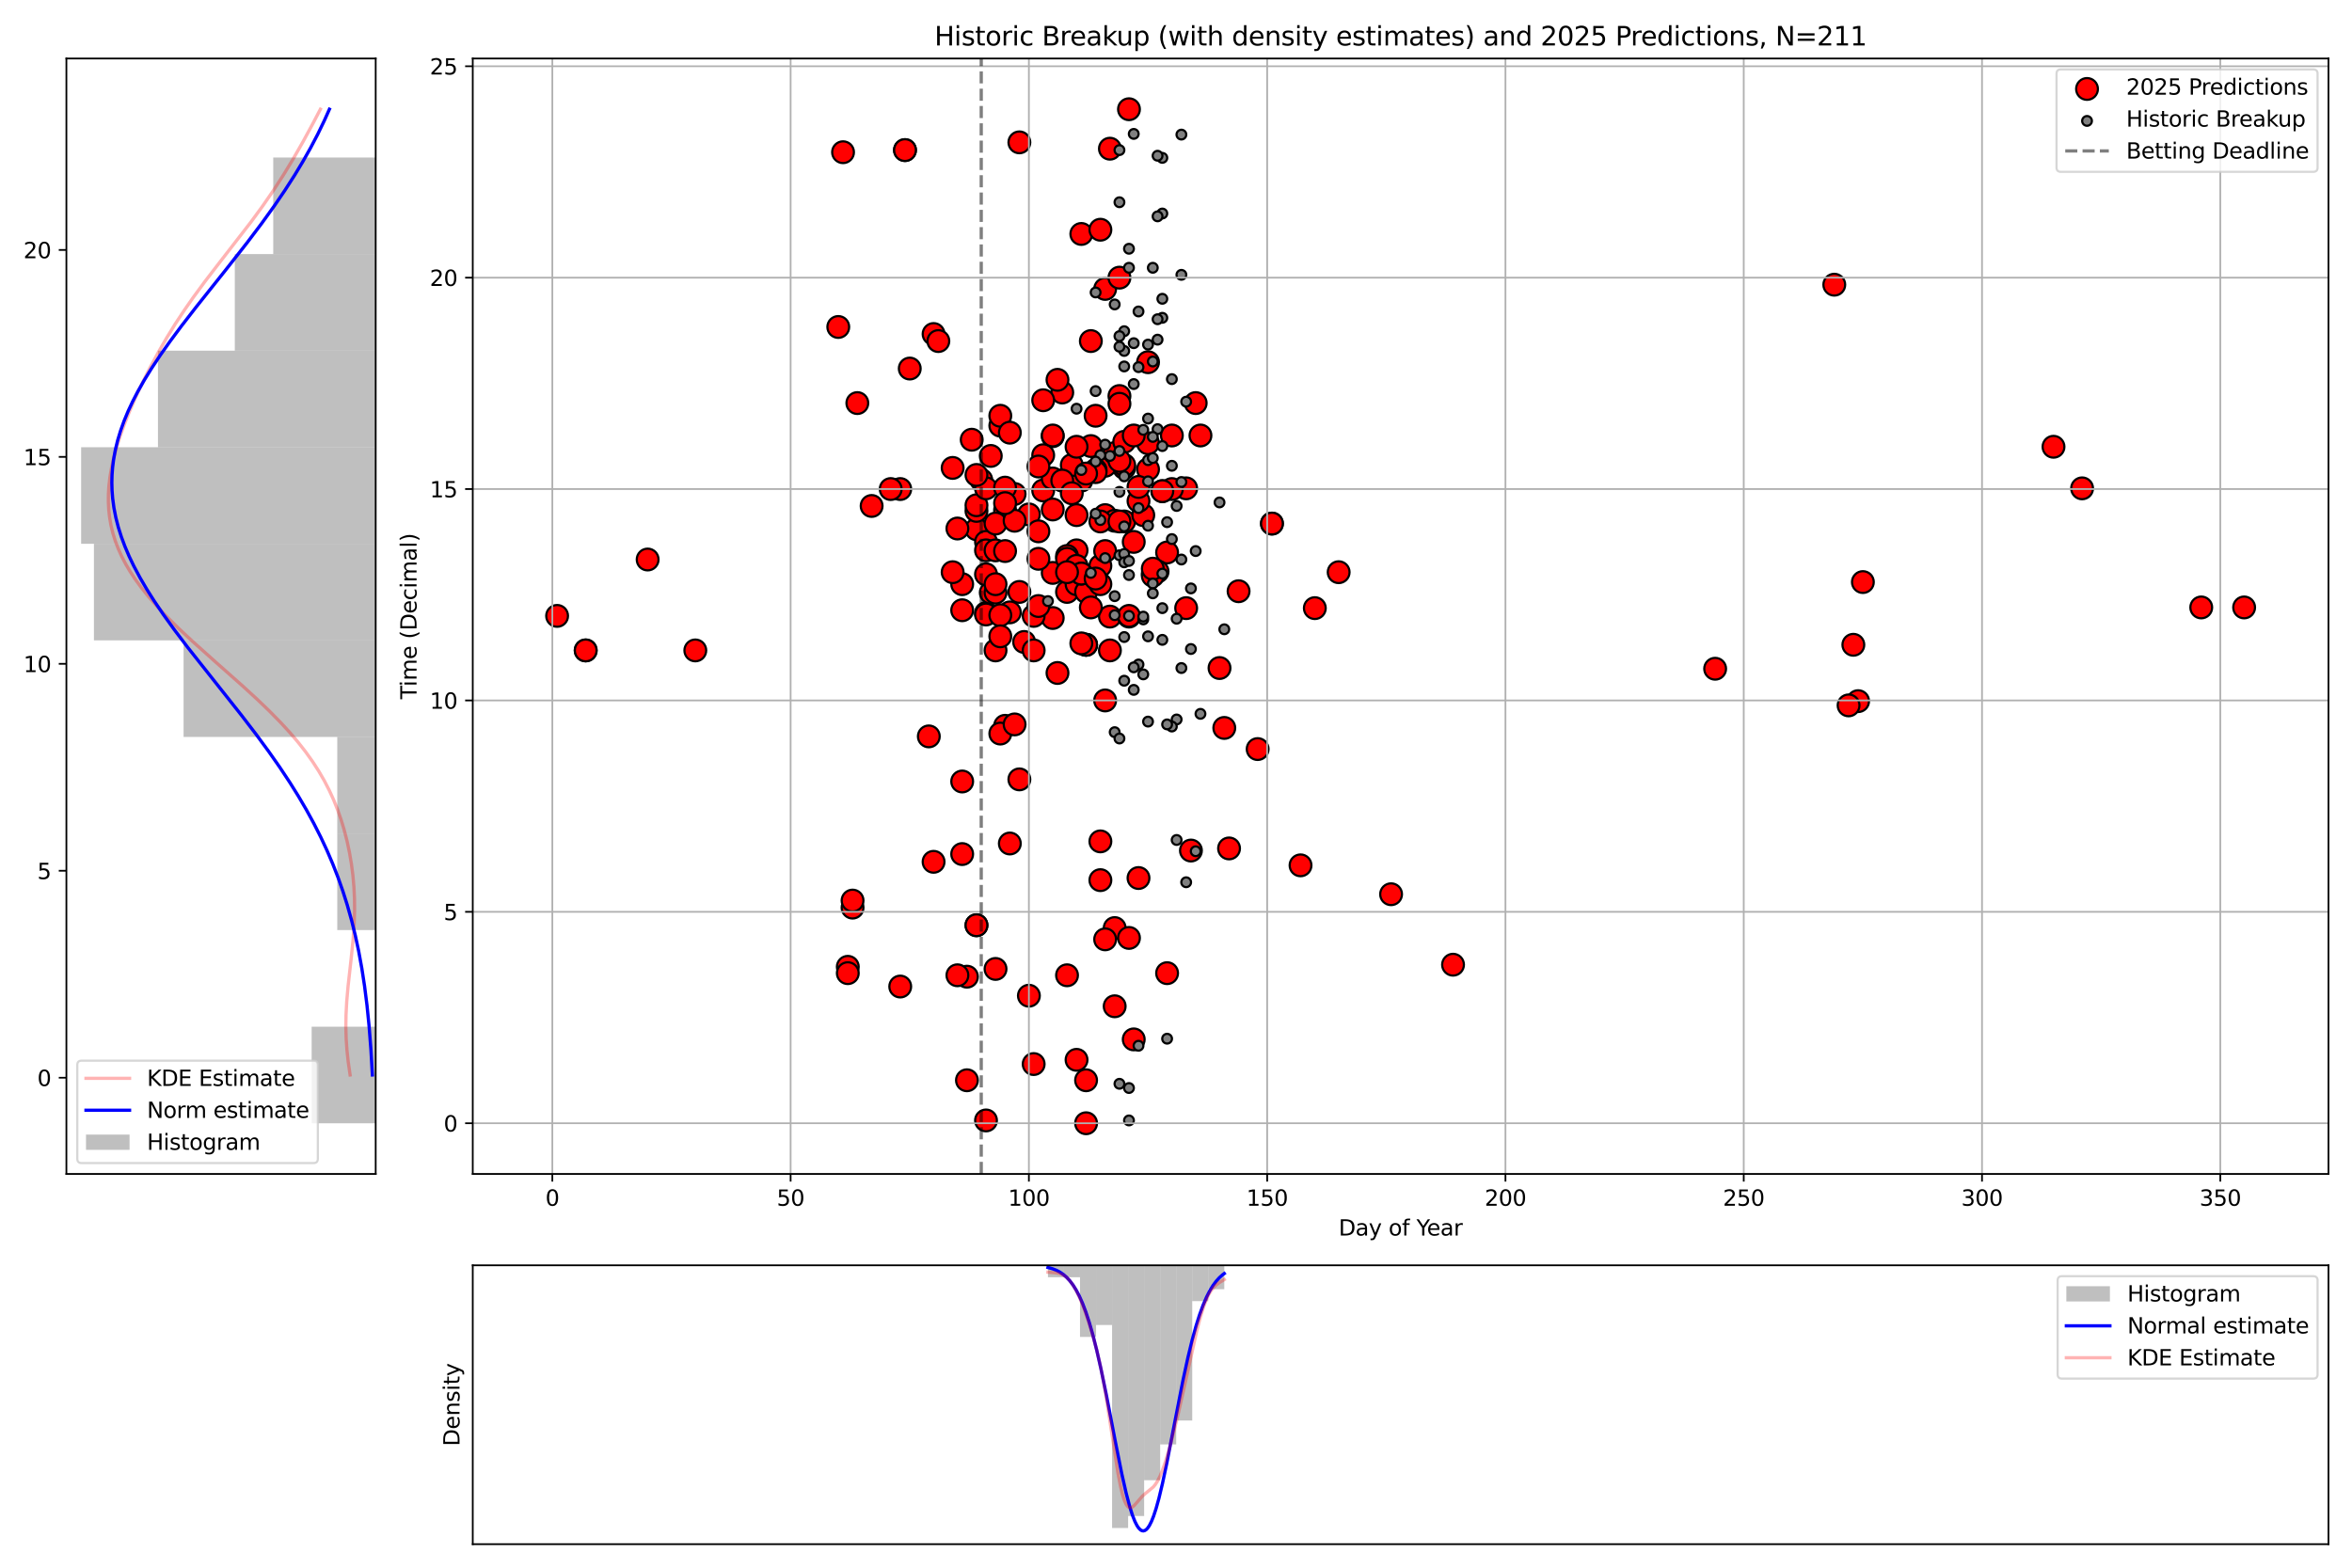 <?xml version="1.0" encoding="utf-8" standalone="no"?>
<!DOCTYPE svg PUBLIC "-//W3C//DTD SVG 1.1//EN"
  "http://www.w3.org/Graphics/SVG/1.1/DTD/svg11.dtd">
<svg xmlns:xlink="http://www.w3.org/1999/xlink" width="1080pt" height="720pt" viewBox="0 0 1080 720" xmlns="http://www.w3.org/2000/svg" version="1.1">
 <defs>
  <style type="text/css">*{stroke-linejoin: round; stroke-linecap: butt}</style>
 </defs>
 <g id="figure_1">
  <g id="patch_1">
   <path d="M 0 720 
L 1080 720 
L 1080 0 
L 0 0 
z
" style="fill: #ffffff"/>
  </g>
  <g id="axes_1">
   <g id="patch_2">
    <path d="M 30.49 539.168 
L 172.51 539.168 
L 172.51 26.88 
L 30.49 26.88 
z
" style="fill: #ffffff"/>
   </g>
   <g id="patch_3">
    <path d="M 172.51 515.882 
L 143.106 515.882 
L 143.106 471.528 
L 172.51 471.528 
z
" clip-path="url(#p398e2e8913)" style="fill: #808080; opacity: 0.5"/>
   </g>
   <g id="patch_4">
    <path d="M 172.51 471.528 
L 172.51 471.528 
L 172.51 427.174 
L 172.51 427.174 
z
" clip-path="url(#p398e2e8913)" style="fill: #808080; opacity: 0.5"/>
   </g>
   <g id="patch_5">
    <path d="M 172.51 427.174 
L 154.868 427.174 
L 154.868 382.82 
L 172.51 382.82 
z
" clip-path="url(#p398e2e8913)" style="fill: #808080; opacity: 0.5"/>
   </g>
   <g id="patch_6">
    <path d="M 172.51 382.82 
L 154.868 382.82 
L 154.868 338.466 
L 172.51 338.466 
z
" clip-path="url(#p398e2e8913)" style="fill: #808080; opacity: 0.5"/>
   </g>
   <g id="patch_7">
    <path d="M 172.51 338.466 
L 84.299 338.466 
L 84.299 294.112 
L 172.51 294.112 
z
" clip-path="url(#p398e2e8913)" style="fill: #808080; opacity: 0.5"/>
   </g>
   <g id="patch_8">
    <path d="M 172.51 294.112 
L 43.134 294.112 
L 43.134 249.759 
L 172.51 249.759 
z
" clip-path="url(#p398e2e8913)" style="fill: #808080; opacity: 0.5"/>
   </g>
   <g id="patch_9">
    <path d="M 172.51 249.759 
L 37.253 249.759 
L 37.253 205.405 
L 172.51 205.405 
z
" clip-path="url(#p398e2e8913)" style="fill: #808080; opacity: 0.5"/>
   </g>
   <g id="patch_10">
    <path d="M 172.51 205.405 
L 72.537 205.405 
L 72.537 161.051 
L 172.51 161.051 
z
" clip-path="url(#p398e2e8913)" style="fill: #808080; opacity: 0.5"/>
   </g>
   <g id="patch_11">
    <path d="M 172.51 161.051 
L 107.822 161.051 
L 107.822 116.697 
L 172.51 116.697 
z
" clip-path="url(#p398e2e8913)" style="fill: #808080; opacity: 0.5"/>
   </g>
   <g id="patch_12">
    <path d="M 172.51 116.697 
L 125.464 116.697 
L 125.464 72.343 
L 172.51 72.343 
z
" clip-path="url(#p398e2e8913)" style="fill: #808080; opacity: 0.5"/>
   </g>
   <g id="matplotlib.axis_1"/>
   <g id="matplotlib.axis_2">
    <g id="ytick_1">
     <g id="line2d_1">
      <defs>
       <path id="m84e39fde72" d="M 0 0 
L -3.5 0 
" style="stroke: #000000; stroke-width: 0.8"/>
      </defs>
      <g>
       <use xlink:href="#m84e39fde72" x="30.49" y="494.972" style="stroke: #000000; stroke-width: 0.8"/>
      </g>
     </g>
     <g id="text_1">
      <!-- 0 -->
      <g transform="translate(17.128 498.772) scale(0.1 -0.1)">
       <defs>
        <path id="DejaVuSans-30" d="M 2034 4250 
Q 1547 4250 1301 3770 
Q 1056 3291 1056 2328 
Q 1056 1369 1301 889 
Q 1547 409 2034 409 
Q 2525 409 2770 889 
Q 3016 1369 3016 2328 
Q 3016 3291 2770 3770 
Q 2525 4250 2034 4250 
z
M 2034 4750 
Q 2819 4750 3233 4129 
Q 3647 3509 3647 2328 
Q 3647 1150 3233 529 
Q 2819 -91 2034 -91 
Q 1250 -91 836 529 
Q 422 1150 422 2328 
Q 422 3509 836 4129 
Q 1250 4750 2034 4750 
z
" transform="scale(0.016)"/>
       </defs>
       <use xlink:href="#DejaVuSans-30"/>
      </g>
     </g>
    </g>
    <g id="ytick_2">
     <g id="line2d_2">
      <g>
       <use xlink:href="#m84e39fde72" x="30.49" y="399.928" style="stroke: #000000; stroke-width: 0.8"/>
      </g>
     </g>
     <g id="text_2">
      <!-- 5 -->
      <g transform="translate(17.128 403.728) scale(0.1 -0.1)">
       <defs>
        <path id="DejaVuSans-35" d="M 691 4666 
L 3169 4666 
L 3169 4134 
L 1269 4134 
L 1269 2991 
Q 1406 3038 1543 3061 
Q 1681 3084 1819 3084 
Q 2600 3084 3056 2656 
Q 3513 2228 3513 1497 
Q 3513 744 3044 326 
Q 2575 -91 1722 -91 
Q 1428 -91 1123 -41 
Q 819 9 494 109 
L 494 744 
Q 775 591 1075 516 
Q 1375 441 1709 441 
Q 2250 441 2565 725 
Q 2881 1009 2881 1497 
Q 2881 1984 2565 2268 
Q 2250 2553 1709 2553 
Q 1456 2553 1204 2497 
Q 953 2441 691 2322 
L 691 4666 
z
" transform="scale(0.016)"/>
       </defs>
       <use xlink:href="#DejaVuSans-35"/>
      </g>
     </g>
    </g>
    <g id="ytick_3">
     <g id="line2d_3">
      <g>
       <use xlink:href="#m84e39fde72" x="30.49" y="304.884" style="stroke: #000000; stroke-width: 0.8"/>
      </g>
     </g>
     <g id="text_3">
      <!-- 10 -->
      <g transform="translate(10.765 308.683) scale(0.1 -0.1)">
       <defs>
        <path id="DejaVuSans-31" d="M 794 531 
L 1825 531 
L 1825 4091 
L 703 3866 
L 703 4441 
L 1819 4666 
L 2450 4666 
L 2450 531 
L 3481 531 
L 3481 0 
L 794 0 
L 794 531 
z
" transform="scale(0.016)"/>
       </defs>
       <use xlink:href="#DejaVuSans-31"/>
       <use xlink:href="#DejaVuSans-30" transform="translate(63.623 0)"/>
      </g>
     </g>
    </g>
    <g id="ytick_4">
     <g id="line2d_4">
      <g>
       <use xlink:href="#m84e39fde72" x="30.49" y="209.84" style="stroke: #000000; stroke-width: 0.8"/>
      </g>
     </g>
     <g id="text_4">
      <!-- 15 -->
      <g transform="translate(10.765 213.639) scale(0.1 -0.1)">
       <use xlink:href="#DejaVuSans-31"/>
       <use xlink:href="#DejaVuSans-35" transform="translate(63.623 0)"/>
      </g>
     </g>
    </g>
    <g id="ytick_5">
     <g id="line2d_5">
      <g>
       <use xlink:href="#m84e39fde72" x="30.49" y="114.796" style="stroke: #000000; stroke-width: 0.8"/>
      </g>
     </g>
     <g id="text_5">
      <!-- 20 -->
      <g transform="translate(10.765 118.595) scale(0.1 -0.1)">
       <defs>
        <path id="DejaVuSans-32" d="M 1228 531 
L 3431 531 
L 3431 0 
L 469 0 
L 469 531 
Q 828 903 1448 1529 
Q 2069 2156 2228 2338 
Q 2531 2678 2651 2914 
Q 2772 3150 2772 3378 
Q 2772 3750 2511 3984 
Q 2250 4219 1831 4219 
Q 1534 4219 1204 4116 
Q 875 4013 500 3803 
L 500 4441 
Q 881 4594 1212 4672 
Q 1544 4750 1819 4750 
Q 2544 4750 2975 4387 
Q 3406 4025 3406 3419 
Q 3406 3131 3298 2873 
Q 3191 2616 2906 2266 
Q 2828 2175 2409 1742 
Q 1991 1309 1228 531 
z
" transform="scale(0.016)"/>
       </defs>
       <use xlink:href="#DejaVuSans-32"/>
       <use xlink:href="#DejaVuSans-30" transform="translate(63.623 0)"/>
      </g>
     </g>
    </g>
   </g>
   <g id="line2d_6">
    <path d="M 160.765 493.705 
L 159.868 487.483 
L 159.3 482.15 
L 158.943 476.817 
L 158.806 471.484 
L 158.883 466.151 
L 159.215 459.929 
L 159.843 452.818 
L 161.238 440.374 
L 162.142 431.485 
L 162.634 424.374 
L 162.823 418.152 
L 162.777 412.819 
L 162.523 407.486 
L 162.055 402.153 
L 161.371 396.82 
L 160.465 391.487 
L 159.328 386.154 
L 157.947 380.82 
L 156.592 376.376 
L 155.033 371.932 
L 153.252 367.488 
L 151.226 363.043 
L 148.935 358.599 
L 146.361 354.155 
L 143.489 349.71 
L 140.311 345.266 
L 136.825 340.822 
L 133.038 336.378 
L 128.965 331.933 
L 123.736 326.6 
L 118.188 321.267 
L 111.406 315.045 
L 99.376 304.379 
L 88.438 294.601 
L 81.791 288.379 
L 76.414 283.046 
L 72.218 278.602 
L 68.322 274.158 
L 64.76 269.713 
L 62.168 266.158 
L 59.817 262.603 
L 57.713 259.047 
L 55.861 255.492 
L 54.263 251.936 
L 52.917 248.381 
L 51.818 244.825 
L 50.962 241.27 
L 50.339 237.715 
L 49.941 234.159 
L 49.756 230.604 
L 49.773 227.048 
L 49.981 223.493 
L 50.488 219.049 
L 51.25 214.604 
L 52.24 210.16 
L 53.438 205.716 
L 55.116 200.383 
L 57.024 195.049 
L 59.501 188.827 
L 62.208 182.605 
L 65.552 175.495 
L 69.148 168.384 
L 73.002 161.273 
L 76.608 155.051 
L 80.451 148.829 
L 84.545 142.607 
L 88.887 136.385 
L 94.121 129.274 
L 100.959 120.385 
L 115.419 101.719 
L 120.619 94.609 
L 125.53 87.498 
L 130.133 80.387 
L 134.453 73.276 
L 139.034 65.276 
L 143.865 56.388 
L 147.121 50.166 
L 147.121 50.166 
" clip-path="url(#p398e2e8913)" style="fill: none; stroke: #ff0000; stroke-opacity: 0.3; stroke-width: 1.5; stroke-linecap: square"/>
   </g>
   <g id="line2d_7">
    <path d="M 170.995 493.705 
L 170.329 482.15 
L 169.5 471.484 
L 168.513 461.706 
L 167.388 452.818 
L 166.158 444.818 
L 164.693 436.818 
L 163.169 429.708 
L 161.413 422.597 
L 159.407 415.486 
L 157.431 409.264 
L 155.235 403.042 
L 152.811 396.82 
L 150.148 390.598 
L 147.243 384.376 
L 144.09 378.154 
L 140.69 371.932 
L 137.046 365.71 
L 133.166 359.488 
L 128.457 352.377 
L 123.478 345.266 
L 117.596 337.266 
L 110.78 328.378 
L 100.928 315.934 
L 86.145 297.268 
L 80.083 289.268 
L 74.962 282.157 
L 70.749 275.935 
L 67.377 270.602 
L 64.26 265.269 
L 61.424 259.936 
L 59.296 255.492 
L 57.397 251.047 
L 55.739 246.603 
L 54.334 242.159 
L 53.192 237.715 
L 52.32 233.27 
L 51.724 228.826 
L 51.45 225.271 
L 51.356 221.715 
L 51.443 218.16 
L 51.712 214.604 
L 52.16 211.049 
L 52.969 206.605 
L 54.051 202.16 
L 55.397 197.716 
L 56.998 193.272 
L 58.843 188.827 
L 60.92 184.383 
L 63.216 179.939 
L 66.236 174.606 
L 69.52 169.273 
L 73.646 163.051 
L 78.04 156.829 
L 83.325 149.718 
L 90.214 140.829 
L 103.667 123.941 
L 113.442 111.497 
L 120.154 102.608 
L 125.913 94.609 
L 130.765 87.498 
L 135.335 80.387 
L 139.086 74.165 
L 142.596 67.943 
L 145.86 61.721 
L 148.876 55.499 
L 151.266 50.166 
L 151.266 50.166 
" clip-path="url(#p398e2e8913)" style="fill: none; stroke: #0000ff; stroke-width: 1.5; stroke-linecap: square"/>
   </g>
   <g id="patch_13">
    <path d="M 30.49 539.168 
L 30.49 26.88 
" style="fill: none; stroke: #000000; stroke-width: 0.8; stroke-linejoin: miter; stroke-linecap: square"/>
   </g>
   <g id="patch_14">
    <path d="M 172.51 539.168 
L 172.51 26.88 
" style="fill: none; stroke: #000000; stroke-width: 0.8; stroke-linejoin: miter; stroke-linecap: square"/>
   </g>
   <g id="patch_15">
    <path d="M 30.49 539.168 
L 172.51 539.168 
" style="fill: none; stroke: #000000; stroke-width: 0.8; stroke-linejoin: miter; stroke-linecap: square"/>
   </g>
   <g id="patch_16">
    <path d="M 30.49 26.88 
L 172.51 26.88 
" style="fill: none; stroke: #000000; stroke-width: 0.8; stroke-linejoin: miter; stroke-linecap: square"/>
   </g>
   <g id="legend_1">
    <g id="patch_17">
     <path d="M 37.49 534.168 
L 143.948 534.168 
Q 145.948 534.168 145.948 532.168 
L 145.948 489.134 
Q 145.948 487.134 143.948 487.134 
L 37.49 487.134 
Q 35.49 487.134 35.49 489.134 
L 35.49 532.168 
Q 35.49 534.168 37.49 534.168 
z
" style="fill: #ffffff; opacity: 0.8; stroke: #cccccc; stroke-linejoin: miter"/>
    </g>
    <g id="line2d_8">
     <path d="M 39.49 495.232 
L 49.49 495.232 
L 59.49 495.232 
" style="fill: none; stroke: #ff0000; stroke-opacity: 0.3; stroke-width: 1.5; stroke-linecap: square"/>
    </g>
    <g id="text_6">
     <!-- KDE Estimate -->
     <g transform="translate(67.49 498.732) scale(0.1 -0.1)">
      <defs>
       <path id="DejaVuSans-4b" d="M 628 4666 
L 1259 4666 
L 1259 2694 
L 3353 4666 
L 4166 4666 
L 1850 2491 
L 4331 0 
L 3500 0 
L 1259 2247 
L 1259 0 
L 628 0 
L 628 4666 
z
" transform="scale(0.016)"/>
       <path id="DejaVuSans-44" d="M 1259 4147 
L 1259 519 
L 2022 519 
Q 2988 519 3436 956 
Q 3884 1394 3884 2338 
Q 3884 3275 3436 3711 
Q 2988 4147 2022 4147 
L 1259 4147 
z
M 628 4666 
L 1925 4666 
Q 3281 4666 3915 4102 
Q 4550 3538 4550 2338 
Q 4550 1131 3912 565 
Q 3275 0 1925 0 
L 628 0 
L 628 4666 
z
" transform="scale(0.016)"/>
       <path id="DejaVuSans-45" d="M 628 4666 
L 3578 4666 
L 3578 4134 
L 1259 4134 
L 1259 2753 
L 3481 2753 
L 3481 2222 
L 1259 2222 
L 1259 531 
L 3634 531 
L 3634 0 
L 628 0 
L 628 4666 
z
" transform="scale(0.016)"/>
       <path id="DejaVuSans-20" transform="scale(0.016)"/>
       <path id="DejaVuSans-73" d="M 2834 3397 
L 2834 2853 
Q 2591 2978 2328 3040 
Q 2066 3103 1784 3103 
Q 1356 3103 1142 2972 
Q 928 2841 928 2578 
Q 928 2378 1081 2264 
Q 1234 2150 1697 2047 
L 1894 2003 
Q 2506 1872 2764 1633 
Q 3022 1394 3022 966 
Q 3022 478 2636 193 
Q 2250 -91 1575 -91 
Q 1294 -91 989 -36 
Q 684 19 347 128 
L 347 722 
Q 666 556 975 473 
Q 1284 391 1588 391 
Q 1994 391 2212 530 
Q 2431 669 2431 922 
Q 2431 1156 2273 1281 
Q 2116 1406 1581 1522 
L 1381 1569 
Q 847 1681 609 1914 
Q 372 2147 372 2553 
Q 372 3047 722 3315 
Q 1072 3584 1716 3584 
Q 2034 3584 2315 3537 
Q 2597 3491 2834 3397 
z
" transform="scale(0.016)"/>
       <path id="DejaVuSans-74" d="M 1172 4494 
L 1172 3500 
L 2356 3500 
L 2356 3053 
L 1172 3053 
L 1172 1153 
Q 1172 725 1289 603 
Q 1406 481 1766 481 
L 2356 481 
L 2356 0 
L 1766 0 
Q 1100 0 847 248 
Q 594 497 594 1153 
L 594 3053 
L 172 3053 
L 172 3500 
L 594 3500 
L 594 4494 
L 1172 4494 
z
" transform="scale(0.016)"/>
       <path id="DejaVuSans-69" d="M 603 3500 
L 1178 3500 
L 1178 0 
L 603 0 
L 603 3500 
z
M 603 4863 
L 1178 4863 
L 1178 4134 
L 603 4134 
L 603 4863 
z
" transform="scale(0.016)"/>
       <path id="DejaVuSans-6d" d="M 3328 2828 
Q 3544 3216 3844 3400 
Q 4144 3584 4550 3584 
Q 5097 3584 5394 3201 
Q 5691 2819 5691 2113 
L 5691 0 
L 5113 0 
L 5113 2094 
Q 5113 2597 4934 2840 
Q 4756 3084 4391 3084 
Q 3944 3084 3684 2787 
Q 3425 2491 3425 1978 
L 3425 0 
L 2847 0 
L 2847 2094 
Q 2847 2600 2669 2842 
Q 2491 3084 2119 3084 
Q 1678 3084 1418 2786 
Q 1159 2488 1159 1978 
L 1159 0 
L 581 0 
L 581 3500 
L 1159 3500 
L 1159 2956 
Q 1356 3278 1631 3431 
Q 1906 3584 2284 3584 
Q 2666 3584 2933 3390 
Q 3200 3197 3328 2828 
z
" transform="scale(0.016)"/>
       <path id="DejaVuSans-61" d="M 2194 1759 
Q 1497 1759 1228 1600 
Q 959 1441 959 1056 
Q 959 750 1161 570 
Q 1363 391 1709 391 
Q 2188 391 2477 730 
Q 2766 1069 2766 1631 
L 2766 1759 
L 2194 1759 
z
M 3341 1997 
L 3341 0 
L 2766 0 
L 2766 531 
Q 2569 213 2275 61 
Q 1981 -91 1556 -91 
Q 1019 -91 701 211 
Q 384 513 384 1019 
Q 384 1609 779 1909 
Q 1175 2209 1959 2209 
L 2766 2209 
L 2766 2266 
Q 2766 2663 2505 2880 
Q 2244 3097 1772 3097 
Q 1472 3097 1187 3025 
Q 903 2953 641 2809 
L 641 3341 
Q 956 3463 1253 3523 
Q 1550 3584 1831 3584 
Q 2591 3584 2966 3190 
Q 3341 2797 3341 1997 
z
" transform="scale(0.016)"/>
       <path id="DejaVuSans-65" d="M 3597 1894 
L 3597 1613 
L 953 1613 
Q 991 1019 1311 708 
Q 1631 397 2203 397 
Q 2534 397 2845 478 
Q 3156 559 3463 722 
L 3463 178 
Q 3153 47 2828 -22 
Q 2503 -91 2169 -91 
Q 1331 -91 842 396 
Q 353 884 353 1716 
Q 353 2575 817 3079 
Q 1281 3584 2069 3584 
Q 2775 3584 3186 3129 
Q 3597 2675 3597 1894 
z
M 3022 2063 
Q 3016 2534 2758 2815 
Q 2500 3097 2075 3097 
Q 1594 3097 1305 2825 
Q 1016 2553 972 2059 
L 3022 2063 
z
" transform="scale(0.016)"/>
      </defs>
      <use xlink:href="#DejaVuSans-4b"/>
      <use xlink:href="#DejaVuSans-44" transform="translate(65.576 0)"/>
      <use xlink:href="#DejaVuSans-45" transform="translate(142.578 0)"/>
      <use xlink:href="#DejaVuSans-20" transform="translate(205.762 0)"/>
      <use xlink:href="#DejaVuSans-45" transform="translate(237.549 0)"/>
      <use xlink:href="#DejaVuSans-73" transform="translate(300.732 0)"/>
      <use xlink:href="#DejaVuSans-74" transform="translate(352.832 0)"/>
      <use xlink:href="#DejaVuSans-69" transform="translate(392.041 0)"/>
      <use xlink:href="#DejaVuSans-6d" transform="translate(419.824 0)"/>
      <use xlink:href="#DejaVuSans-61" transform="translate(517.236 0)"/>
      <use xlink:href="#DejaVuSans-74" transform="translate(578.516 0)"/>
      <use xlink:href="#DejaVuSans-65" transform="translate(617.725 0)"/>
     </g>
    </g>
    <g id="line2d_9">
     <path d="M 39.49 509.91 
L 49.49 509.91 
L 59.49 509.91 
" style="fill: none; stroke: #0000ff; stroke-width: 1.5; stroke-linecap: square"/>
    </g>
    <g id="text_7">
     <!-- Norm estimate -->
     <g transform="translate(67.49 513.41) scale(0.1 -0.1)">
      <defs>
       <path id="DejaVuSans-4e" d="M 628 4666 
L 1478 4666 
L 3547 763 
L 3547 4666 
L 4159 4666 
L 4159 0 
L 3309 0 
L 1241 3903 
L 1241 0 
L 628 0 
L 628 4666 
z
" transform="scale(0.016)"/>
       <path id="DejaVuSans-6f" d="M 1959 3097 
Q 1497 3097 1228 2736 
Q 959 2375 959 1747 
Q 959 1119 1226 758 
Q 1494 397 1959 397 
Q 2419 397 2687 759 
Q 2956 1122 2956 1747 
Q 2956 2369 2687 2733 
Q 2419 3097 1959 3097 
z
M 1959 3584 
Q 2709 3584 3137 3096 
Q 3566 2609 3566 1747 
Q 3566 888 3137 398 
Q 2709 -91 1959 -91 
Q 1206 -91 779 398 
Q 353 888 353 1747 
Q 353 2609 779 3096 
Q 1206 3584 1959 3584 
z
" transform="scale(0.016)"/>
       <path id="DejaVuSans-72" d="M 2631 2963 
Q 2534 3019 2420 3045 
Q 2306 3072 2169 3072 
Q 1681 3072 1420 2755 
Q 1159 2438 1159 1844 
L 1159 0 
L 581 0 
L 581 3500 
L 1159 3500 
L 1159 2956 
Q 1341 3275 1631 3429 
Q 1922 3584 2338 3584 
Q 2397 3584 2469 3576 
Q 2541 3569 2628 3553 
L 2631 2963 
z
" transform="scale(0.016)"/>
      </defs>
      <use xlink:href="#DejaVuSans-4e"/>
      <use xlink:href="#DejaVuSans-6f" transform="translate(74.805 0)"/>
      <use xlink:href="#DejaVuSans-72" transform="translate(135.986 0)"/>
      <use xlink:href="#DejaVuSans-6d" transform="translate(175.35 0)"/>
      <use xlink:href="#DejaVuSans-20" transform="translate(272.762 0)"/>
      <use xlink:href="#DejaVuSans-65" transform="translate(304.549 0)"/>
      <use xlink:href="#DejaVuSans-73" transform="translate(366.072 0)"/>
      <use xlink:href="#DejaVuSans-74" transform="translate(418.172 0)"/>
      <use xlink:href="#DejaVuSans-69" transform="translate(457.381 0)"/>
      <use xlink:href="#DejaVuSans-6d" transform="translate(485.164 0)"/>
      <use xlink:href="#DejaVuSans-61" transform="translate(582.576 0)"/>
      <use xlink:href="#DejaVuSans-74" transform="translate(643.855 0)"/>
      <use xlink:href="#DejaVuSans-65" transform="translate(683.064 0)"/>
     </g>
    </g>
    <g id="patch_18">
     <path d="M 39.49 528.088 
L 59.49 528.088 
L 59.49 521.088 
L 39.49 521.088 
z
" style="fill: #808080; opacity: 0.5"/>
    </g>
    <g id="text_8">
     <!-- Histogram -->
     <g transform="translate(67.49 528.088) scale(0.1 -0.1)">
      <defs>
       <path id="DejaVuSans-48" d="M 628 4666 
L 1259 4666 
L 1259 2753 
L 3553 2753 
L 3553 4666 
L 4184 4666 
L 4184 0 
L 3553 0 
L 3553 2222 
L 1259 2222 
L 1259 0 
L 628 0 
L 628 4666 
z
" transform="scale(0.016)"/>
       <path id="DejaVuSans-67" d="M 2906 1791 
Q 2906 2416 2648 2759 
Q 2391 3103 1925 3103 
Q 1463 3103 1205 2759 
Q 947 2416 947 1791 
Q 947 1169 1205 825 
Q 1463 481 1925 481 
Q 2391 481 2648 825 
Q 2906 1169 2906 1791 
z
M 3481 434 
Q 3481 -459 3084 -895 
Q 2688 -1331 1869 -1331 
Q 1566 -1331 1297 -1286 
Q 1028 -1241 775 -1147 
L 775 -588 
Q 1028 -725 1275 -790 
Q 1522 -856 1778 -856 
Q 2344 -856 2625 -561 
Q 2906 -266 2906 331 
L 2906 616 
Q 2728 306 2450 153 
Q 2172 0 1784 0 
Q 1141 0 747 490 
Q 353 981 353 1791 
Q 353 2603 747 3093 
Q 1141 3584 1784 3584 
Q 2172 3584 2450 3431 
Q 2728 3278 2906 2969 
L 2906 3500 
L 3481 3500 
L 3481 434 
z
" transform="scale(0.016)"/>
      </defs>
      <use xlink:href="#DejaVuSans-48"/>
      <use xlink:href="#DejaVuSans-69" transform="translate(75.195 0)"/>
      <use xlink:href="#DejaVuSans-73" transform="translate(102.979 0)"/>
      <use xlink:href="#DejaVuSans-74" transform="translate(155.078 0)"/>
      <use xlink:href="#DejaVuSans-6f" transform="translate(194.287 0)"/>
      <use xlink:href="#DejaVuSans-67" transform="translate(255.469 0)"/>
      <use xlink:href="#DejaVuSans-72" transform="translate(318.945 0)"/>
      <use xlink:href="#DejaVuSans-61" transform="translate(360.059 0)"/>
      <use xlink:href="#DejaVuSans-6d" transform="translate(421.338 0)"/>
     </g>
    </g>
   </g>
  </g>
  <g id="axes_2">
   <g id="patch_19">
    <path d="M 217.08 539.168 
L 1069.2 539.168 
L 1069.2 26.88 
L 217.08 26.88 
z
" style="fill: #ffffff"/>
   </g>
   <g id="PathCollection_1">
    <defs>
     <path id="mb653948cf1" d="M 0 5 
C 1.326 5 2.598 4.473 3.536 3.536 
C 4.473 2.598 5 1.326 5 0 
C 5 -1.326 4.473 -2.598 3.536 -3.536 
C 2.598 -4.473 1.326 -5 0 -5 
C -1.326 -5 -2.598 -4.473 -3.536 -3.536 
C -4.473 -2.598 -5 -1.326 -5 0 
C -5 1.326 -4.473 2.598 -3.536 3.536 
C -2.598 4.473 -1.326 5 0 5 
z
" style="stroke: #000000"/>
    </defs>
    <g clip-path="url(#pe1817b8388)">
     <use xlink:href="#mb653948cf1" x="855.404" y="267.328" style="fill: #ff0000; stroke: #000000"/>
     <use xlink:href="#mb653948cf1" x="516.219" y="239.495" style="fill: #ff0000; stroke: #000000"/>
     <use xlink:href="#mb653948cf1" x="603.751" y="279.302" style="fill: #ff0000; stroke: #000000"/>
     <use xlink:href="#mb653948cf1" x="853.216" y="322.022" style="fill: #ff0000; stroke: #000000"/>
     <use xlink:href="#mb653948cf1" x="452.759" y="281.568" style="fill: #ff0000; stroke: #000000"/>
     <use xlink:href="#mb653948cf1" x="518.407" y="50.166" style="fill: #ff0000; stroke: #000000"/>
     <use xlink:href="#mb653948cf1" x="391.487" y="416.849" style="fill: #ff0000; stroke: #000000"/>
     <use xlink:href="#mb653948cf1" x="391.487" y="413.612" style="fill: #ff0000; stroke: #000000"/>
     <use xlink:href="#mb653948cf1" x="452.759" y="282.215" style="fill: #ff0000; stroke: #000000"/>
     <use xlink:href="#mb653948cf1" x="444.006" y="448.565" style="fill: #ff0000; stroke: #000000"/>
     <use xlink:href="#mb653948cf1" x="507.466" y="132.694" style="fill: #ff0000; stroke: #000000"/>
     <use xlink:href="#mb653948cf1" x="483.395" y="263.12" style="fill: #ff0000; stroke: #000000"/>
     <use xlink:href="#mb653948cf1" x="516.219" y="214.898" style="fill: #ff0000; stroke: #000000"/>
     <use xlink:href="#mb653948cf1" x="546.855" y="390.634" style="fill: #ff0000; stroke: #000000"/>
     <use xlink:href="#mb653948cf1" x="494.336" y="252.764" style="fill: #ff0000; stroke: #000000"/>
     <use xlink:href="#mb653948cf1" x="842.274" y="130.752" style="fill: #ff0000; stroke: #000000"/>
     <use xlink:href="#mb653948cf1" x="507.466" y="213.927" style="fill: #ff0000; stroke: #000000"/>
     <use xlink:href="#mb653948cf1" x="524.972" y="236.582" style="fill: #ff0000; stroke: #000000"/>
     <use xlink:href="#mb653948cf1" x="437.441" y="214.898" style="fill: #ff0000; stroke: #000000"/>
     <use xlink:href="#mb653948cf1" x="527.161" y="166.352" style="fill: #ff0000; stroke: #000000"/>
     <use xlink:href="#mb653948cf1" x="522.784" y="230.109" style="fill: #ff0000; stroke: #000000"/>
     <use xlink:href="#mb653948cf1" x="503.089" y="215.869" style="fill: #ff0000; stroke: #000000"/>
     <use xlink:href="#mb653948cf1" x="500.901" y="204.865" style="fill: #ff0000; stroke: #000000"/>
     <use xlink:href="#mb653948cf1" x="393.675" y="185.123" style="fill: #ff0000; stroke: #000000"/>
     <use xlink:href="#mb653948cf1" x="1030.467" y="278.979" style="fill: #ff0000; stroke: #000000"/>
     <use xlink:href="#mb653948cf1" x="428.688" y="153.407" style="fill: #ff0000; stroke: #000000"/>
     <use xlink:href="#mb653948cf1" x="514.031" y="181.887" style="fill: #ff0000; stroke: #000000"/>
     <use xlink:href="#mb653948cf1" x="483.395" y="200.334" style="fill: #ff0000; stroke: #000000"/>
     <use xlink:href="#mb653948cf1" x="474.642" y="488.697" style="fill: #ff0000; stroke: #000000"/>
     <use xlink:href="#mb653948cf1" x="489.96" y="255.353" style="fill: #ff0000; stroke: #000000"/>
     <use xlink:href="#mb653948cf1" x="413.37" y="224.607" style="fill: #ff0000; stroke: #000000"/>
     <use xlink:href="#mb653948cf1" x="479.018" y="209.073" style="fill: #ff0000; stroke: #000000"/>
     <use xlink:href="#mb653948cf1" x="527.161" y="203.571" style="fill: #ff0000; stroke: #000000"/>
     <use xlink:href="#mb653948cf1" x="511.843" y="208.102" style="fill: #ff0000; stroke: #000000"/>
     <use xlink:href="#mb653948cf1" x="408.993" y="224.607" style="fill: #ff0000; stroke: #000000"/>
     <use xlink:href="#mb653948cf1" x="448.382" y="243.055" style="fill: #ff0000; stroke: #000000"/>
     <use xlink:href="#mb653948cf1" x="387.11" y="69.908" style="fill: #ff0000; stroke: #000000"/>
     <use xlink:href="#mb653948cf1" x="470.265" y="294.837" style="fill: #ff0000; stroke: #000000"/>
     <use xlink:href="#mb653948cf1" x="255.813" y="282.862" style="fill: #ff0000; stroke: #000000"/>
     <use xlink:href="#mb653948cf1" x="516.219" y="202.923" style="fill: #ff0000; stroke: #000000"/>
     <use xlink:href="#mb653948cf1" x="514.031" y="185.447" style="fill: #ff0000; stroke: #000000"/>
     <use xlink:href="#mb653948cf1" x="452.759" y="248.88" style="fill: #ff0000; stroke: #000000"/>
     <use xlink:href="#mb653948cf1" x="535.914" y="253.735" style="fill: #ff0000; stroke: #000000"/>
     <use xlink:href="#mb653948cf1" x="472.453" y="457.304" style="fill: #ff0000; stroke: #000000"/>
     <use xlink:href="#mb653948cf1" x="498.713" y="296.131" style="fill: #ff0000; stroke: #000000"/>
     <use xlink:href="#mb653948cf1" x="450.571" y="220.4" style="fill: #ff0000; stroke: #000000"/>
     <use xlink:href="#mb653948cf1" x="544.667" y="279.302" style="fill: #ff0000; stroke: #000000"/>
     <use xlink:href="#mb653948cf1" x="787.567" y="307.135" style="fill: #ff0000; stroke: #000000"/>
     <use xlink:href="#mb653948cf1" x="498.713" y="296.131" style="fill: #ff0000; stroke: #000000"/>
     <use xlink:href="#mb653948cf1" x="487.771" y="180.269" style="fill: #ff0000; stroke: #000000"/>
     <use xlink:href="#mb653948cf1" x="498.713" y="296.131" style="fill: #ff0000; stroke: #000000"/>
     <use xlink:href="#mb653948cf1" x="479.018" y="225.254" style="fill: #ff0000; stroke: #000000"/>
     <use xlink:href="#mb653948cf1" x="531.537" y="262.473" style="fill: #ff0000; stroke: #000000"/>
     <use xlink:href="#mb653948cf1" x="463.7" y="281.244" style="fill: #ff0000; stroke: #000000"/>
     <use xlink:href="#mb653948cf1" x="441.817" y="358.917" style="fill: #ff0000; stroke: #000000"/>
     <use xlink:href="#mb653948cf1" x="457.135" y="445.005" style="fill: #ff0000; stroke: #000000"/>
     <use xlink:href="#mb653948cf1" x="638.763" y="410.7" style="fill: #ff0000; stroke: #000000"/>
     <use xlink:href="#mb653948cf1" x="577.491" y="344.03" style="fill: #ff0000; stroke: #000000"/>
     <use xlink:href="#mb653948cf1" x="494.336" y="263.444" style="fill: #ff0000; stroke: #000000"/>
     <use xlink:href="#mb653948cf1" x="527.161" y="215.545" style="fill: #ff0000; stroke: #000000"/>
     <use xlink:href="#mb653948cf1" x="848.839" y="323.964" style="fill: #ff0000; stroke: #000000"/>
     <use xlink:href="#mb653948cf1" x="483.395" y="283.833" style="fill: #ff0000; stroke: #000000"/>
     <use xlink:href="#mb653948cf1" x="538.102" y="200.011" style="fill: #ff0000; stroke: #000000"/>
     <use xlink:href="#mb653948cf1" x="529.349" y="263.444" style="fill: #ff0000; stroke: #000000"/>
     <use xlink:href="#mb653948cf1" x="494.336" y="236.582" style="fill: #ff0000; stroke: #000000"/>
     <use xlink:href="#mb653948cf1" x="496.525" y="107.45" style="fill: #ff0000; stroke: #000000"/>
     <use xlink:href="#mb653948cf1" x="441.817" y="268.298" style="fill: #ff0000; stroke: #000000"/>
     <use xlink:href="#mb653948cf1" x="444.006" y="496.14" style="fill: #ff0000; stroke: #000000"/>
     <use xlink:href="#mb653948cf1" x="474.642" y="282.862" style="fill: #ff0000; stroke: #000000"/>
     <use xlink:href="#mb653948cf1" x="544.667" y="224.284" style="fill: #ff0000; stroke: #000000"/>
     <use xlink:href="#mb653948cf1" x="452.759" y="514.588" style="fill: #ff0000; stroke: #000000"/>
     <use xlink:href="#mb653948cf1" x="507.466" y="236.582" style="fill: #ff0000; stroke: #000000"/>
     <use xlink:href="#mb653948cf1" x="511.843" y="239.171" style="fill: #ff0000; stroke: #000000"/>
     <use xlink:href="#mb653948cf1" x="461.512" y="234.316" style="fill: #ff0000; stroke: #000000"/>
     <use xlink:href="#mb653948cf1" x="584.056" y="240.465" style="fill: #ff0000; stroke: #000000"/>
     <use xlink:href="#mb653948cf1" x="549.044" y="185.123" style="fill: #ff0000; stroke: #000000"/>
     <use xlink:href="#mb653948cf1" x="483.395" y="233.993" style="fill: #ff0000; stroke: #000000"/>
     <use xlink:href="#mb653948cf1" x="465.889" y="226.873" style="fill: #ff0000; stroke: #000000"/>
     <use xlink:href="#mb653948cf1" x="503.089" y="190.949" style="fill: #ff0000; stroke: #000000"/>
     <use xlink:href="#mb653948cf1" x="459.324" y="282.539" style="fill: #ff0000; stroke: #000000"/>
     <use xlink:href="#mb653948cf1" x="439.629" y="242.731" style="fill: #ff0000; stroke: #000000"/>
     <use xlink:href="#mb653948cf1" x="483.395" y="219.753" style="fill: #ff0000; stroke: #000000"/>
     <use xlink:href="#mb653948cf1" x="584.056" y="240.465" style="fill: #ff0000; stroke: #000000"/>
     <use xlink:href="#mb653948cf1" x="472.453" y="236.258" style="fill: #ff0000; stroke: #000000"/>
     <use xlink:href="#mb653948cf1" x="459.324" y="195.48" style="fill: #ff0000; stroke: #000000"/>
     <use xlink:href="#mb653948cf1" x="457.135" y="240.465" style="fill: #ff0000; stroke: #000000"/>
     <use xlink:href="#mb653948cf1" x="1010.773" y="278.979" style="fill: #ff0000; stroke: #000000"/>
     <use xlink:href="#mb653948cf1" x="413.37" y="453.096" style="fill: #ff0000; stroke: #000000"/>
     <use xlink:href="#mb653948cf1" x="509.654" y="298.72" style="fill: #ff0000; stroke: #000000"/>
     <use xlink:href="#mb653948cf1" x="483.395" y="200.011" style="fill: #ff0000; stroke: #000000"/>
     <use xlink:href="#mb653948cf1" x="454.947" y="209.396" style="fill: #ff0000; stroke: #000000"/>
     <use xlink:href="#mb653948cf1" x="441.817" y="392.252" style="fill: #ff0000; stroke: #000000"/>
     <use xlink:href="#mb653948cf1" x="498.713" y="496.14" style="fill: #ff0000; stroke: #000000"/>
     <use xlink:href="#mb653948cf1" x="489.96" y="256.647" style="fill: #ff0000; stroke: #000000"/>
     <use xlink:href="#mb653948cf1" x="485.583" y="309.077" style="fill: #ff0000; stroke: #000000"/>
     <use xlink:href="#mb653948cf1" x="448.382" y="234.64" style="fill: #ff0000; stroke: #000000"/>
     <use xlink:href="#mb653948cf1" x="430.876" y="156.643" style="fill: #ff0000; stroke: #000000"/>
     <use xlink:href="#mb653948cf1" x="268.942" y="298.72" style="fill: #ff0000; stroke: #000000"/>
     <use xlink:href="#mb653948cf1" x="489.96" y="219.753" style="fill: #ff0000; stroke: #000000"/>
     <use xlink:href="#mb653948cf1" x="268.942" y="298.72" style="fill: #ff0000; stroke: #000000"/>
     <use xlink:href="#mb653948cf1" x="448.382" y="232.051" style="fill: #ff0000; stroke: #000000"/>
     <use xlink:href="#mb653948cf1" x="559.985" y="306.811" style="fill: #ff0000; stroke: #000000"/>
     <use xlink:href="#mb653948cf1" x="551.232" y="200.011" style="fill: #ff0000; stroke: #000000"/>
     <use xlink:href="#mb653948cf1" x="568.738" y="271.535" style="fill: #ff0000; stroke: #000000"/>
     <use xlink:href="#mb653948cf1" x="417.746" y="169.265" style="fill: #ff0000; stroke: #000000"/>
     <use xlink:href="#mb653948cf1" x="496.525" y="220.724" style="fill: #ff0000; stroke: #000000"/>
     <use xlink:href="#mb653948cf1" x="520.596" y="477.369" style="fill: #ff0000; stroke: #000000"/>
     <use xlink:href="#mb653948cf1" x="479.018" y="183.829" style="fill: #ff0000; stroke: #000000"/>
     <use xlink:href="#mb653948cf1" x="505.278" y="239.495" style="fill: #ff0000; stroke: #000000"/>
     <use xlink:href="#mb653948cf1" x="511.843" y="426.234" style="fill: #ff0000; stroke: #000000"/>
     <use xlink:href="#mb653948cf1" x="518.407" y="430.765" style="fill: #ff0000; stroke: #000000"/>
     <use xlink:href="#mb653948cf1" x="614.692" y="262.797" style="fill: #ff0000; stroke: #000000"/>
     <use xlink:href="#mb653948cf1" x="384.922" y="150.17" style="fill: #ff0000; stroke: #000000"/>
     <use xlink:href="#mb653948cf1" x="492.148" y="213.603" style="fill: #ff0000; stroke: #000000"/>
     <use xlink:href="#mb653948cf1" x="474.642" y="298.72" style="fill: #ff0000; stroke: #000000"/>
     <use xlink:href="#mb653948cf1" x="489.96" y="447.918" style="fill: #ff0000; stroke: #000000"/>
     <use xlink:href="#mb653948cf1" x="428.688" y="395.812" style="fill: #ff0000; stroke: #000000"/>
     <use xlink:href="#mb653948cf1" x="494.336" y="205.189" style="fill: #ff0000; stroke: #000000"/>
     <use xlink:href="#mb653948cf1" x="441.817" y="280.273" style="fill: #ff0000; stroke: #000000"/>
     <use xlink:href="#mb653948cf1" x="468.077" y="65.377" style="fill: #ff0000; stroke: #000000"/>
     <use xlink:href="#mb653948cf1" x="468.077" y="271.858" style="fill: #ff0000; stroke: #000000"/>
     <use xlink:href="#mb653948cf1" x="452.759" y="252.764" style="fill: #ff0000; stroke: #000000"/>
     <use xlink:href="#mb653948cf1" x="319.273" y="298.72" style="fill: #ff0000; stroke: #000000"/>
     <use xlink:href="#mb653948cf1" x="511.843" y="462.158" style="fill: #ff0000; stroke: #000000"/>
     <use xlink:href="#mb653948cf1" x="468.077" y="357.946" style="fill: #ff0000; stroke: #000000"/>
     <use xlink:href="#mb653948cf1" x="426.499" y="338.204" style="fill: #ff0000; stroke: #000000"/>
     <use xlink:href="#mb653948cf1" x="505.278" y="386.427" style="fill: #ff0000; stroke: #000000"/>
     <use xlink:href="#mb653948cf1" x="505.278" y="105.508" style="fill: #ff0000; stroke: #000000"/>
     <use xlink:href="#mb653948cf1" x="437.441" y="262.797" style="fill: #ff0000; stroke: #000000"/>
     <use xlink:href="#mb653948cf1" x="489.96" y="271.858" style="fill: #ff0000; stroke: #000000"/>
     <use xlink:href="#mb653948cf1" x="505.278" y="404.227" style="fill: #ff0000; stroke: #000000"/>
     <use xlink:href="#mb653948cf1" x="494.336" y="486.755" style="fill: #ff0000; stroke: #000000"/>
     <use xlink:href="#mb653948cf1" x="476.83" y="278.331" style="fill: #ff0000; stroke: #000000"/>
     <use xlink:href="#mb653948cf1" x="522.784" y="403.256" style="fill: #ff0000; stroke: #000000"/>
     <use xlink:href="#mb653948cf1" x="500.901" y="156.643" style="fill: #ff0000; stroke: #000000"/>
     <use xlink:href="#mb653948cf1" x="667.211" y="443.063" style="fill: #ff0000; stroke: #000000"/>
     <use xlink:href="#mb653948cf1" x="498.713" y="515.882" style="fill: #ff0000; stroke: #000000"/>
     <use xlink:href="#mb653948cf1" x="503.089" y="216.84" style="fill: #ff0000; stroke: #000000"/>
     <use xlink:href="#mb653948cf1" x="494.336" y="259.884" style="fill: #ff0000; stroke: #000000"/>
     <use xlink:href="#mb653948cf1" x="520.596" y="248.88" style="fill: #ff0000; stroke: #000000"/>
     <use xlink:href="#mb653948cf1" x="415.558" y="68.937" style="fill: #ff0000; stroke: #000000"/>
     <use xlink:href="#mb653948cf1" x="448.382" y="424.94" style="fill: #ff0000; stroke: #000000"/>
     <use xlink:href="#mb653948cf1" x="494.336" y="268.298" style="fill: #ff0000; stroke: #000000"/>
     <use xlink:href="#mb653948cf1" x="851.028" y="296.131" style="fill: #ff0000; stroke: #000000"/>
     <use xlink:href="#mb653948cf1" x="465.889" y="239.171" style="fill: #ff0000; stroke: #000000"/>
     <use xlink:href="#mb653948cf1" x="498.713" y="271.858" style="fill: #ff0000; stroke: #000000"/>
     <use xlink:href="#mb653948cf1" x="505.278" y="259.884" style="fill: #ff0000; stroke: #000000"/>
     <use xlink:href="#mb653948cf1" x="522.784" y="223.636" style="fill: #ff0000; stroke: #000000"/>
     <use xlink:href="#mb653948cf1" x="389.298" y="444.034" style="fill: #ff0000; stroke: #000000"/>
     <use xlink:href="#mb653948cf1" x="562.173" y="334.321" style="fill: #ff0000; stroke: #000000"/>
     <use xlink:href="#mb653948cf1" x="415.558" y="68.937" style="fill: #ff0000; stroke: #000000"/>
     <use xlink:href="#mb653948cf1" x="448.382" y="424.94" style="fill: #ff0000; stroke: #000000"/>
     <use xlink:href="#mb653948cf1" x="454.947" y="272.182" style="fill: #ff0000; stroke: #000000"/>
     <use xlink:href="#mb653948cf1" x="564.362" y="389.663" style="fill: #ff0000; stroke: #000000"/>
     <use xlink:href="#mb653948cf1" x="529.349" y="264.415" style="fill: #ff0000; stroke: #000000"/>
     <use xlink:href="#mb653948cf1" x="507.466" y="431.412" style="fill: #ff0000; stroke: #000000"/>
     <use xlink:href="#mb653948cf1" x="389.298" y="446.947" style="fill: #ff0000; stroke: #000000"/>
     <use xlink:href="#mb653948cf1" x="487.771" y="220.724" style="fill: #ff0000; stroke: #000000"/>
     <use xlink:href="#mb653948cf1" x="507.466" y="321.699" style="fill: #ff0000; stroke: #000000"/>
     <use xlink:href="#mb653948cf1" x="457.135" y="272.182" style="fill: #ff0000; stroke: #000000"/>
     <use xlink:href="#mb653948cf1" x="459.324" y="190.949" style="fill: #ff0000; stroke: #000000"/>
     <use xlink:href="#mb653948cf1" x="463.7" y="387.398" style="fill: #ff0000; stroke: #000000"/>
     <use xlink:href="#mb653948cf1" x="533.726" y="225.578" style="fill: #ff0000; stroke: #000000"/>
     <use xlink:href="#mb653948cf1" x="439.629" y="447.918" style="fill: #ff0000; stroke: #000000"/>
     <use xlink:href="#mb653948cf1" x="463.7" y="198.716" style="fill: #ff0000; stroke: #000000"/>
     <use xlink:href="#mb653948cf1" x="942.936" y="205.189" style="fill: #ff0000; stroke: #000000"/>
     <use xlink:href="#mb653948cf1" x="496.525" y="295.484" style="fill: #ff0000; stroke: #000000"/>
     <use xlink:href="#mb653948cf1" x="535.914" y="446.947" style="fill: #ff0000; stroke: #000000"/>
     <use xlink:href="#mb653948cf1" x="509.654" y="283.186" style="fill: #ff0000; stroke: #000000"/>
     <use xlink:href="#mb653948cf1" x="461.512" y="333.35" style="fill: #ff0000; stroke: #000000"/>
     <use xlink:href="#mb653948cf1" x="514.031" y="127.516" style="fill: #ff0000; stroke: #000000"/>
     <use xlink:href="#mb653948cf1" x="507.466" y="253.087" style="fill: #ff0000; stroke: #000000"/>
     <use xlink:href="#mb653948cf1" x="516.219" y="213.603" style="fill: #ff0000; stroke: #000000"/>
     <use xlink:href="#mb653948cf1" x="514.031" y="211.662" style="fill: #ff0000; stroke: #000000"/>
     <use xlink:href="#mb653948cf1" x="518.407" y="283.186" style="fill: #ff0000; stroke: #000000"/>
     <use xlink:href="#mb653948cf1" x="452.759" y="263.767" style="fill: #ff0000; stroke: #000000"/>
     <use xlink:href="#mb653948cf1" x="498.713" y="217.487" style="fill: #ff0000; stroke: #000000"/>
     <use xlink:href="#mb653948cf1" x="476.83" y="214.251" style="fill: #ff0000; stroke: #000000"/>
     <use xlink:href="#mb653948cf1" x="496.525" y="263.444" style="fill: #ff0000; stroke: #000000"/>
     <use xlink:href="#mb653948cf1" x="457.135" y="252.764" style="fill: #ff0000; stroke: #000000"/>
     <use xlink:href="#mb653948cf1" x="461.512" y="253.087" style="fill: #ff0000; stroke: #000000"/>
     <use xlink:href="#mb653948cf1" x="514.031" y="239.495" style="fill: #ff0000; stroke: #000000"/>
     <use xlink:href="#mb653948cf1" x="496.525" y="263.444" style="fill: #ff0000; stroke: #000000"/>
     <use xlink:href="#mb653948cf1" x="505.278" y="268.298" style="fill: #ff0000; stroke: #000000"/>
     <use xlink:href="#mb653948cf1" x="476.83" y="244.026" style="fill: #ff0000; stroke: #000000"/>
     <use xlink:href="#mb653948cf1" x="297.39" y="256.971" style="fill: #ff0000; stroke: #000000"/>
     <use xlink:href="#mb653948cf1" x="538.102" y="224.607" style="fill: #ff0000; stroke: #000000"/>
     <use xlink:href="#mb653948cf1" x="533.726" y="225.578" style="fill: #ff0000; stroke: #000000"/>
     <use xlink:href="#mb653948cf1" x="459.324" y="336.91" style="fill: #ff0000; stroke: #000000"/>
     <use xlink:href="#mb653948cf1" x="452.759" y="224.284" style="fill: #ff0000; stroke: #000000"/>
     <use xlink:href="#mb653948cf1" x="597.186" y="397.43" style="fill: #ff0000; stroke: #000000"/>
     <use xlink:href="#mb653948cf1" x="485.583" y="174.443" style="fill: #ff0000; stroke: #000000"/>
     <use xlink:href="#mb653948cf1" x="489.96" y="262.797" style="fill: #ff0000; stroke: #000000"/>
     <use xlink:href="#mb653948cf1" x="461.512" y="223.96" style="fill: #ff0000; stroke: #000000"/>
     <use xlink:href="#mb653948cf1" x="529.349" y="261.178" style="fill: #ff0000; stroke: #000000"/>
     <use xlink:href="#mb653948cf1" x="457.135" y="268.298" style="fill: #ff0000; stroke: #000000"/>
     <use xlink:href="#mb653948cf1" x="457.135" y="298.72" style="fill: #ff0000; stroke: #000000"/>
     <use xlink:href="#mb653948cf1" x="400.24" y="232.375" style="fill: #ff0000; stroke: #000000"/>
     <use xlink:href="#mb653948cf1" x="509.654" y="68.29" style="fill: #ff0000; stroke: #000000"/>
     <use xlink:href="#mb653948cf1" x="520.596" y="200.011" style="fill: #ff0000; stroke: #000000"/>
     <use xlink:href="#mb653948cf1" x="461.512" y="231.08" style="fill: #ff0000; stroke: #000000"/>
     <use xlink:href="#mb653948cf1" x="500.901" y="278.979" style="fill: #ff0000; stroke: #000000"/>
     <use xlink:href="#mb653948cf1" x="446.194" y="201.952" style="fill: #ff0000; stroke: #000000"/>
     <use xlink:href="#mb653948cf1" x="492.148" y="226.549" style="fill: #ff0000; stroke: #000000"/>
     <use xlink:href="#mb653948cf1" x="459.324" y="292.248" style="fill: #ff0000; stroke: #000000"/>
     <use xlink:href="#mb653948cf1" x="465.889" y="332.703" style="fill: #ff0000; stroke: #000000"/>
     <use xlink:href="#mb653948cf1" x="448.382" y="218.134" style="fill: #ff0000; stroke: #000000"/>
     <use xlink:href="#mb653948cf1" x="476.83" y="256.647" style="fill: #ff0000; stroke: #000000"/>
     <use xlink:href="#mb653948cf1" x="956.065" y="224.284" style="fill: #ff0000; stroke: #000000"/>
     <use xlink:href="#mb653948cf1" x="518.407" y="282.862" style="fill: #ff0000; stroke: #000000"/>
     <use xlink:href="#mb653948cf1" x="503.089" y="265.709" style="fill: #ff0000; stroke: #000000"/>
    </g>
   </g>
   <g id="PathCollection_2">
    <defs>
     <path id="mbbf11858db" d="M 0 2.236 
C 0.593 2.236 1.162 2 1.581 1.581 
C 2 1.162 2.236 0.593 2.236 0 
C 2.236 -0.593 2 -1.162 1.581 -1.581 
C 1.162 -2 0.593 -2.236 0 -2.236 
C -0.593 -2.236 -1.162 -2 -1.581 -1.581 
C -2 -1.162 -2.236 -0.593 -2.236 0 
C -2.236 0.593 -2 1.162 -1.581 1.581 
C -1.162 2 -0.593 2.236 0 2.236 
z
" style="stroke: #000000"/>
    </defs>
    <g clip-path="url(#pe1817b8388)">
     <use xlink:href="#mbbf11858db" x="516.219" y="292.571" style="fill: #808080; stroke: #000000"/>
     <use xlink:href="#mbbf11858db" x="540.29" y="330.437" style="fill: #808080; stroke: #000000"/>
     <use xlink:href="#mbbf11858db" x="522.784" y="233.345" style="fill: #808080; stroke: #000000"/>
     <use xlink:href="#mbbf11858db" x="542.479" y="306.811" style="fill: #808080; stroke: #000000"/>
     <use xlink:href="#mbbf11858db" x="540.29" y="385.779" style="fill: #808080; stroke: #000000"/>
     <use xlink:href="#mbbf11858db" x="542.479" y="256.971" style="fill: #808080; stroke: #000000"/>
     <use xlink:href="#mbbf11858db" x="535.914" y="477.046" style="fill: #808080; stroke: #000000"/>
     <use xlink:href="#mbbf11858db" x="542.479" y="221.371" style="fill: #808080; stroke: #000000"/>
     <use xlink:href="#mbbf11858db" x="531.537" y="155.996" style="fill: #808080; stroke: #000000"/>
     <use xlink:href="#mbbf11858db" x="507.466" y="204.218" style="fill: #808080; stroke: #000000"/>
     <use xlink:href="#mbbf11858db" x="544.667" y="405.198" style="fill: #808080; stroke: #000000"/>
     <use xlink:href="#mbbf11858db" x="531.537" y="197.098" style="fill: #808080; stroke: #000000"/>
     <use xlink:href="#mbbf11858db" x="527.161" y="211.338" style="fill: #808080; stroke: #000000"/>
     <use xlink:href="#mbbf11858db" x="533.726" y="145.963" style="fill: #808080; stroke: #000000"/>
     <use xlink:href="#mbbf11858db" x="538.102" y="333.673" style="fill: #808080; stroke: #000000"/>
     <use xlink:href="#mbbf11858db" x="520.596" y="316.844" style="fill: #808080; stroke: #000000"/>
     <use xlink:href="#mbbf11858db" x="533.726" y="137.225" style="fill: #808080; stroke: #000000"/>
     <use xlink:href="#mbbf11858db" x="516.219" y="241.76" style="fill: #808080; stroke: #000000"/>
     <use xlink:href="#mbbf11858db" x="549.044" y="253.087" style="fill: #808080; stroke: #000000"/>
     <use xlink:href="#mbbf11858db" x="518.407" y="264.091" style="fill: #808080; stroke: #000000"/>
     <use xlink:href="#mbbf11858db" x="542.479" y="126.221" style="fill: #808080; stroke: #000000"/>
     <use xlink:href="#mbbf11858db" x="529.349" y="122.985" style="fill: #808080; stroke: #000000"/>
     <use xlink:href="#mbbf11858db" x="514.031" y="255.029" style="fill: #808080; stroke: #000000"/>
     <use xlink:href="#mbbf11858db" x="496.525" y="215.869" style="fill: #808080; stroke: #000000"/>
     <use xlink:href="#mbbf11858db" x="522.784" y="480.282" style="fill: #808080; stroke: #000000"/>
     <use xlink:href="#mbbf11858db" x="516.219" y="254.382" style="fill: #808080; stroke: #000000"/>
     <use xlink:href="#mbbf11858db" x="511.843" y="139.814" style="fill: #808080; stroke: #000000"/>
     <use xlink:href="#mbbf11858db" x="527.161" y="241.436" style="fill: #808080; stroke: #000000"/>
     <use xlink:href="#mbbf11858db" x="551.232" y="327.848" style="fill: #808080; stroke: #000000"/>
     <use xlink:href="#mbbf11858db" x="527.161" y="192.243" style="fill: #808080; stroke: #000000"/>
     <use xlink:href="#mbbf11858db" x="522.784" y="168.618" style="fill: #808080; stroke: #000000"/>
     <use xlink:href="#mbbf11858db" x="546.855" y="298.073" style="fill: #808080; stroke: #000000"/>
     <use xlink:href="#mbbf11858db" x="546.855" y="270.24" style="fill: #808080; stroke: #000000"/>
     <use xlink:href="#mbbf11858db" x="529.349" y="200.658" style="fill: #808080; stroke: #000000"/>
     <use xlink:href="#mbbf11858db" x="516.219" y="168.294" style="fill: #808080; stroke: #000000"/>
     <use xlink:href="#mbbf11858db" x="544.667" y="184.476" style="fill: #808080; stroke: #000000"/>
     <use xlink:href="#mbbf11858db" x="514.031" y="207.131" style="fill: #808080; stroke: #000000"/>
     <use xlink:href="#mbbf11858db" x="529.349" y="166.029" style="fill: #808080; stroke: #000000"/>
     <use xlink:href="#mbbf11858db" x="535.914" y="239.818" style="fill: #808080; stroke: #000000"/>
     <use xlink:href="#mbbf11858db" x="520.596" y="61.493" style="fill: #808080; stroke: #000000"/>
     <use xlink:href="#mbbf11858db" x="527.161" y="331.408" style="fill: #808080; stroke: #000000"/>
     <use xlink:href="#mbbf11858db" x="514.031" y="225.902" style="fill: #808080; stroke: #000000"/>
     <use xlink:href="#mbbf11858db" x="533.726" y="293.866" style="fill: #808080; stroke: #000000"/>
     <use xlink:href="#mbbf11858db" x="522.784" y="143.05" style="fill: #808080; stroke: #000000"/>
     <use xlink:href="#mbbf11858db" x="527.161" y="292.248" style="fill: #808080; stroke: #000000"/>
     <use xlink:href="#mbbf11858db" x="542.479" y="61.817" style="fill: #808080; stroke: #000000"/>
     <use xlink:href="#mbbf11858db" x="527.161" y="158.261" style="fill: #808080; stroke: #000000"/>
     <use xlink:href="#mbbf11858db" x="562.173" y="289.011" style="fill: #808080; stroke: #000000"/>
     <use xlink:href="#mbbf11858db" x="531.537" y="146.61" style="fill: #808080; stroke: #000000"/>
     <use xlink:href="#mbbf11858db" x="533.726" y="279.302" style="fill: #808080; stroke: #000000"/>
     <use xlink:href="#mbbf11858db" x="524.972" y="284.48" style="fill: #808080; stroke: #000000"/>
     <use xlink:href="#mbbf11858db" x="535.914" y="332.703" style="fill: #808080; stroke: #000000"/>
     <use xlink:href="#mbbf11858db" x="511.843" y="273.8" style="fill: #808080; stroke: #000000"/>
     <use xlink:href="#mbbf11858db" x="524.972" y="309.724" style="fill: #808080; stroke: #000000"/>
     <use xlink:href="#mbbf11858db" x="533.726" y="98.064" style="fill: #808080; stroke: #000000"/>
     <use xlink:href="#mbbf11858db" x="540.29" y="284.157" style="fill: #808080; stroke: #000000"/>
     <use xlink:href="#mbbf11858db" x="524.972" y="283.186" style="fill: #808080; stroke: #000000"/>
     <use xlink:href="#mbbf11858db" x="529.349" y="210.367" style="fill: #808080; stroke: #000000"/>
     <use xlink:href="#mbbf11858db" x="538.102" y="247.586" style="fill: #808080; stroke: #000000"/>
     <use xlink:href="#mbbf11858db" x="522.784" y="305.193" style="fill: #808080; stroke: #000000"/>
     <use xlink:href="#mbbf11858db" x="529.349" y="267.975" style="fill: #808080; stroke: #000000"/>
     <use xlink:href="#mbbf11858db" x="516.219" y="218.782" style="fill: #808080; stroke: #000000"/>
     <use xlink:href="#mbbf11858db" x="516.219" y="161.174" style="fill: #808080; stroke: #000000"/>
     <use xlink:href="#mbbf11858db" x="516.219" y="258.266" style="fill: #808080; stroke: #000000"/>
     <use xlink:href="#mbbf11858db" x="516.219" y="152.112" style="fill: #808080; stroke: #000000"/>
     <use xlink:href="#mbbf11858db" x="538.102" y="174.12" style="fill: #808080; stroke: #000000"/>
     <use xlink:href="#mbbf11858db" x="514.031" y="154.378" style="fill: #808080; stroke: #000000"/>
     <use xlink:href="#mbbf11858db" x="538.102" y="213.927" style="fill: #808080; stroke: #000000"/>
     <use xlink:href="#mbbf11858db" x="540.29" y="232.375" style="fill: #808080; stroke: #000000"/>
     <use xlink:href="#mbbf11858db" x="533.726" y="72.497" style="fill: #808080; stroke: #000000"/>
     <use xlink:href="#mbbf11858db" x="527.161" y="221.047" style="fill: #808080; stroke: #000000"/>
     <use xlink:href="#mbbf11858db" x="511.843" y="336.263" style="fill: #808080; stroke: #000000"/>
     <use xlink:href="#mbbf11858db" x="518.407" y="122.985" style="fill: #808080; stroke: #000000"/>
     <use xlink:href="#mbbf11858db" x="503.089" y="179.621" style="fill: #808080; stroke: #000000"/>
     <use xlink:href="#mbbf11858db" x="518.407" y="514.588" style="fill: #808080; stroke: #000000"/>
     <use xlink:href="#mbbf11858db" x="549.044" y="390.958" style="fill: #808080; stroke: #000000"/>
     <use xlink:href="#mbbf11858db" x="500.901" y="263.12" style="fill: #808080; stroke: #000000"/>
     <use xlink:href="#mbbf11858db" x="514.031" y="68.937" style="fill: #808080; stroke: #000000"/>
     <use xlink:href="#mbbf11858db" x="507.466" y="256.324" style="fill: #808080; stroke: #000000"/>
     <use xlink:href="#mbbf11858db" x="529.349" y="272.506" style="fill: #808080; stroke: #000000"/>
     <use xlink:href="#mbbf11858db" x="516.219" y="312.637" style="fill: #808080; stroke: #000000"/>
     <use xlink:href="#mbbf11858db" x="494.336" y="187.712" style="fill: #808080; stroke: #000000"/>
     <use xlink:href="#mbbf11858db" x="514.031" y="92.886" style="fill: #808080; stroke: #000000"/>
     <use xlink:href="#mbbf11858db" x="520.596" y="306.488" style="fill: #808080; stroke: #000000"/>
     <use xlink:href="#mbbf11858db" x="533.726" y="263.444" style="fill: #808080; stroke: #000000"/>
     <use xlink:href="#mbbf11858db" x="531.537" y="99.359" style="fill: #808080; stroke: #000000"/>
     <use xlink:href="#mbbf11858db" x="514.031" y="159.232" style="fill: #808080; stroke: #000000"/>
     <use xlink:href="#mbbf11858db" x="505.278" y="238.847" style="fill: #808080; stroke: #000000"/>
     <use xlink:href="#mbbf11858db" x="511.843" y="282.539" style="fill: #808080; stroke: #000000"/>
     <use xlink:href="#mbbf11858db" x="520.596" y="176.385" style="fill: #808080; stroke: #000000"/>
     <use xlink:href="#mbbf11858db" x="509.654" y="209.396" style="fill: #808080; stroke: #000000"/>
     <use xlink:href="#mbbf11858db" x="531.537" y="71.526" style="fill: #808080; stroke: #000000"/>
     <use xlink:href="#mbbf11858db" x="518.407" y="114.246" style="fill: #808080; stroke: #000000"/>
     <use xlink:href="#mbbf11858db" x="514.031" y="339.175" style="fill: #808080; stroke: #000000"/>
     <use xlink:href="#mbbf11858db" x="524.972" y="197.422" style="fill: #808080; stroke: #000000"/>
     <use xlink:href="#mbbf11858db" x="503.089" y="134.312" style="fill: #808080; stroke: #000000"/>
     <use xlink:href="#mbbf11858db" x="559.985" y="230.756" style="fill: #808080; stroke: #000000"/>
     <use xlink:href="#mbbf11858db" x="505.278" y="209.073" style="fill: #808080; stroke: #000000"/>
     <use xlink:href="#mbbf11858db" x="503.089" y="235.935" style="fill: #808080; stroke: #000000"/>
     <use xlink:href="#mbbf11858db" x="503.089" y="211.985" style="fill: #808080; stroke: #000000"/>
     <use xlink:href="#mbbf11858db" x="518.407" y="282.862" style="fill: #808080; stroke: #000000"/>
     <use xlink:href="#mbbf11858db" x="518.407" y="257.618" style="fill: #808080; stroke: #000000"/>
     <use xlink:href="#mbbf11858db" x="481.207" y="276.066" style="fill: #808080; stroke: #000000"/>
     <use xlink:href="#mbbf11858db" x="514.031" y="497.758" style="fill: #808080; stroke: #000000"/>
     <use xlink:href="#mbbf11858db" x="518.407" y="499.7" style="fill: #808080; stroke: #000000"/>
     <use xlink:href="#mbbf11858db" x="520.596" y="157.614" style="fill: #808080; stroke: #000000"/>
     <use xlink:href="#mbbf11858db" x="533.726" y="204.865" style="fill: #808080; stroke: #000000"/>
    </g>
   </g>
   <g id="matplotlib.axis_3">
    <g id="xtick_1">
     <g id="line2d_10">
      <path d="M 253.624 539.168 
L 253.624 26.88 
" clip-path="url(#pe1817b8388)" style="fill: none; stroke: #b0b0b0; stroke-width: 0.8; stroke-linecap: square"/>
     </g>
     <g id="line2d_11">
      <defs>
       <path id="mbcea5c7d42" d="M 0 0 
L 0 3.5 
" style="stroke: #000000; stroke-width: 0.8"/>
      </defs>
      <g>
       <use xlink:href="#mbcea5c7d42" x="253.624" y="539.168" style="stroke: #000000; stroke-width: 0.8"/>
      </g>
     </g>
     <g id="text_9">
      <!-- 0 -->
      <g transform="translate(250.443 553.766) scale(0.1 -0.1)">
       <use xlink:href="#DejaVuSans-30"/>
      </g>
     </g>
    </g>
    <g id="xtick_2">
     <g id="line2d_12">
      <path d="M 363.039 539.168 
L 363.039 26.88 
" clip-path="url(#pe1817b8388)" style="fill: none; stroke: #b0b0b0; stroke-width: 0.8; stroke-linecap: square"/>
     </g>
     <g id="line2d_13">
      <g>
       <use xlink:href="#mbcea5c7d42" x="363.039" y="539.168" style="stroke: #000000; stroke-width: 0.8"/>
      </g>
     </g>
     <g id="text_10">
      <!-- 50 -->
      <g transform="translate(356.676 553.766) scale(0.1 -0.1)">
       <use xlink:href="#DejaVuSans-35"/>
       <use xlink:href="#DejaVuSans-30" transform="translate(63.623 0)"/>
      </g>
     </g>
    </g>
    <g id="xtick_3">
     <g id="line2d_14">
      <path d="M 472.453 539.168 
L 472.453 26.88 
" clip-path="url(#pe1817b8388)" style="fill: none; stroke: #b0b0b0; stroke-width: 0.8; stroke-linecap: square"/>
     </g>
     <g id="line2d_15">
      <g>
       <use xlink:href="#mbcea5c7d42" x="472.453" y="539.168" style="stroke: #000000; stroke-width: 0.8"/>
      </g>
     </g>
     <g id="text_11">
      <!-- 100 -->
      <g transform="translate(462.91 553.766) scale(0.1 -0.1)">
       <use xlink:href="#DejaVuSans-31"/>
       <use xlink:href="#DejaVuSans-30" transform="translate(63.623 0)"/>
       <use xlink:href="#DejaVuSans-30" transform="translate(127.246 0)"/>
      </g>
     </g>
    </g>
    <g id="xtick_4">
     <g id="line2d_16">
      <path d="M 581.868 539.168 
L 581.868 26.88 
" clip-path="url(#pe1817b8388)" style="fill: none; stroke: #b0b0b0; stroke-width: 0.8; stroke-linecap: square"/>
     </g>
     <g id="line2d_17">
      <g>
       <use xlink:href="#mbcea5c7d42" x="581.868" y="539.168" style="stroke: #000000; stroke-width: 0.8"/>
      </g>
     </g>
     <g id="text_12">
      <!-- 150 -->
      <g transform="translate(572.324 553.766) scale(0.1 -0.1)">
       <use xlink:href="#DejaVuSans-31"/>
       <use xlink:href="#DejaVuSans-35" transform="translate(63.623 0)"/>
       <use xlink:href="#DejaVuSans-30" transform="translate(127.246 0)"/>
      </g>
     </g>
    </g>
    <g id="xtick_5">
     <g id="line2d_18">
      <path d="M 691.282 539.168 
L 691.282 26.88 
" clip-path="url(#pe1817b8388)" style="fill: none; stroke: #b0b0b0; stroke-width: 0.8; stroke-linecap: square"/>
     </g>
     <g id="line2d_19">
      <g>
       <use xlink:href="#mbcea5c7d42" x="691.282" y="539.168" style="stroke: #000000; stroke-width: 0.8"/>
      </g>
     </g>
     <g id="text_13">
      <!-- 200 -->
      <g transform="translate(681.739 553.766) scale(0.1 -0.1)">
       <use xlink:href="#DejaVuSans-32"/>
       <use xlink:href="#DejaVuSans-30" transform="translate(63.623 0)"/>
       <use xlink:href="#DejaVuSans-30" transform="translate(127.246 0)"/>
      </g>
     </g>
    </g>
    <g id="xtick_6">
     <g id="line2d_20">
      <path d="M 800.697 539.168 
L 800.697 26.88 
" clip-path="url(#pe1817b8388)" style="fill: none; stroke: #b0b0b0; stroke-width: 0.8; stroke-linecap: square"/>
     </g>
     <g id="line2d_21">
      <g>
       <use xlink:href="#mbcea5c7d42" x="800.697" y="539.168" style="stroke: #000000; stroke-width: 0.8"/>
      </g>
     </g>
     <g id="text_14">
      <!-- 250 -->
      <g transform="translate(791.153 553.766) scale(0.1 -0.1)">
       <use xlink:href="#DejaVuSans-32"/>
       <use xlink:href="#DejaVuSans-35" transform="translate(63.623 0)"/>
       <use xlink:href="#DejaVuSans-30" transform="translate(127.246 0)"/>
      </g>
     </g>
    </g>
    <g id="xtick_7">
     <g id="line2d_22">
      <path d="M 910.111 539.168 
L 910.111 26.88 
" clip-path="url(#pe1817b8388)" style="fill: none; stroke: #b0b0b0; stroke-width: 0.8; stroke-linecap: square"/>
     </g>
     <g id="line2d_23">
      <g>
       <use xlink:href="#mbcea5c7d42" x="910.111" y="539.168" style="stroke: #000000; stroke-width: 0.8"/>
      </g>
     </g>
     <g id="text_15">
      <!-- 300 -->
      <g transform="translate(900.568 553.766) scale(0.1 -0.1)">
       <defs>
        <path id="DejaVuSans-33" d="M 2597 2516 
Q 3050 2419 3304 2112 
Q 3559 1806 3559 1356 
Q 3559 666 3084 287 
Q 2609 -91 1734 -91 
Q 1441 -91 1130 -33 
Q 819 25 488 141 
L 488 750 
Q 750 597 1062 519 
Q 1375 441 1716 441 
Q 2309 441 2620 675 
Q 2931 909 2931 1356 
Q 2931 1769 2642 2001 
Q 2353 2234 1838 2234 
L 1294 2234 
L 1294 2753 
L 1863 2753 
Q 2328 2753 2575 2939 
Q 2822 3125 2822 3475 
Q 2822 3834 2567 4026 
Q 2313 4219 1838 4219 
Q 1578 4219 1281 4162 
Q 984 4106 628 3988 
L 628 4550 
Q 988 4650 1302 4700 
Q 1616 4750 1894 4750 
Q 2613 4750 3031 4423 
Q 3450 4097 3450 3541 
Q 3450 3153 3228 2886 
Q 3006 2619 2597 2516 
z
" transform="scale(0.016)"/>
       </defs>
       <use xlink:href="#DejaVuSans-33"/>
       <use xlink:href="#DejaVuSans-30" transform="translate(63.623 0)"/>
       <use xlink:href="#DejaVuSans-30" transform="translate(127.246 0)"/>
      </g>
     </g>
    </g>
    <g id="xtick_8">
     <g id="line2d_24">
      <path d="M 1019.526 539.168 
L 1019.526 26.88 
" clip-path="url(#pe1817b8388)" style="fill: none; stroke: #b0b0b0; stroke-width: 0.8; stroke-linecap: square"/>
     </g>
     <g id="line2d_25">
      <g>
       <use xlink:href="#mbcea5c7d42" x="1019.526" y="539.168" style="stroke: #000000; stroke-width: 0.8"/>
      </g>
     </g>
     <g id="text_16">
      <!-- 350 -->
      <g transform="translate(1009.982 553.766) scale(0.1 -0.1)">
       <use xlink:href="#DejaVuSans-33"/>
       <use xlink:href="#DejaVuSans-35" transform="translate(63.623 0)"/>
       <use xlink:href="#DejaVuSans-30" transform="translate(127.246 0)"/>
      </g>
     </g>
    </g>
    <g id="text_17">
     <!-- Day of Year -->
     <g transform="translate(614.681 567.445) scale(0.1 -0.1)">
      <defs>
       <path id="DejaVuSans-79" d="M 2059 -325 
Q 1816 -950 1584 -1140 
Q 1353 -1331 966 -1331 
L 506 -1331 
L 506 -850 
L 844 -850 
Q 1081 -850 1212 -737 
Q 1344 -625 1503 -206 
L 1606 56 
L 191 3500 
L 800 3500 
L 1894 763 
L 2988 3500 
L 3597 3500 
L 2059 -325 
z
" transform="scale(0.016)"/>
       <path id="DejaVuSans-66" d="M 2375 4863 
L 2375 4384 
L 1825 4384 
Q 1516 4384 1395 4259 
Q 1275 4134 1275 3809 
L 1275 3500 
L 2222 3500 
L 2222 3053 
L 1275 3053 
L 1275 0 
L 697 0 
L 697 3053 
L 147 3053 
L 147 3500 
L 697 3500 
L 697 3744 
Q 697 4328 969 4595 
Q 1241 4863 1831 4863 
L 2375 4863 
z
" transform="scale(0.016)"/>
       <path id="DejaVuSans-59" d="M -13 4666 
L 666 4666 
L 1959 2747 
L 3244 4666 
L 3922 4666 
L 2272 2222 
L 2272 0 
L 1638 0 
L 1638 2222 
L -13 4666 
z
" transform="scale(0.016)"/>
      </defs>
      <use xlink:href="#DejaVuSans-44"/>
      <use xlink:href="#DejaVuSans-61" transform="translate(77.002 0)"/>
      <use xlink:href="#DejaVuSans-79" transform="translate(138.281 0)"/>
      <use xlink:href="#DejaVuSans-20" transform="translate(197.461 0)"/>
      <use xlink:href="#DejaVuSans-6f" transform="translate(229.248 0)"/>
      <use xlink:href="#DejaVuSans-66" transform="translate(290.43 0)"/>
      <use xlink:href="#DejaVuSans-20" transform="translate(325.635 0)"/>
      <use xlink:href="#DejaVuSans-59" transform="translate(357.422 0)"/>
      <use xlink:href="#DejaVuSans-65" transform="translate(405.256 0)"/>
      <use xlink:href="#DejaVuSans-61" transform="translate(466.779 0)"/>
      <use xlink:href="#DejaVuSans-72" transform="translate(528.059 0)"/>
     </g>
    </g>
   </g>
   <g id="matplotlib.axis_4">
    <g id="ytick_6">
     <g id="line2d_26">
      <path d="M 217.08 515.882 
L 1069.2 515.882 
" clip-path="url(#pe1817b8388)" style="fill: none; stroke: #b0b0b0; stroke-width: 0.8; stroke-linecap: square"/>
     </g>
     <g id="line2d_27">
      <g>
       <use xlink:href="#m84e39fde72" x="217.08" y="515.882" style="stroke: #000000; stroke-width: 0.8"/>
      </g>
     </g>
     <g id="text_18">
      <!-- 0 -->
      <g transform="translate(203.718 519.681) scale(0.1 -0.1)">
       <use xlink:href="#DejaVuSans-30"/>
      </g>
     </g>
    </g>
    <g id="ytick_7">
     <g id="line2d_28">
      <path d="M 217.08 418.791 
L 1069.2 418.791 
" clip-path="url(#pe1817b8388)" style="fill: none; stroke: #b0b0b0; stroke-width: 0.8; stroke-linecap: square"/>
     </g>
     <g id="line2d_29">
      <g>
       <use xlink:href="#m84e39fde72" x="217.08" y="418.791" style="stroke: #000000; stroke-width: 0.8"/>
      </g>
     </g>
     <g id="text_19">
      <!-- 5 -->
      <g transform="translate(203.718 422.59) scale(0.1 -0.1)">
       <use xlink:href="#DejaVuSans-35"/>
      </g>
     </g>
    </g>
    <g id="ytick_8">
     <g id="line2d_30">
      <path d="M 217.08 321.699 
L 1069.2 321.699 
" clip-path="url(#pe1817b8388)" style="fill: none; stroke: #b0b0b0; stroke-width: 0.8; stroke-linecap: square"/>
     </g>
     <g id="line2d_31">
      <g>
       <use xlink:href="#m84e39fde72" x="217.08" y="321.699" style="stroke: #000000; stroke-width: 0.8"/>
      </g>
     </g>
     <g id="text_20">
      <!-- 10 -->
      <g transform="translate(197.355 325.498) scale(0.1 -0.1)">
       <use xlink:href="#DejaVuSans-31"/>
       <use xlink:href="#DejaVuSans-30" transform="translate(63.623 0)"/>
      </g>
     </g>
    </g>
    <g id="ytick_9">
     <g id="line2d_32">
      <path d="M 217.08 224.607 
L 1069.2 224.607 
" clip-path="url(#pe1817b8388)" style="fill: none; stroke: #b0b0b0; stroke-width: 0.8; stroke-linecap: square"/>
     </g>
     <g id="line2d_33">
      <g>
       <use xlink:href="#m84e39fde72" x="217.08" y="224.607" style="stroke: #000000; stroke-width: 0.8"/>
      </g>
     </g>
     <g id="text_21">
      <!-- 15 -->
      <g transform="translate(197.355 228.406) scale(0.1 -0.1)">
       <use xlink:href="#DejaVuSans-31"/>
       <use xlink:href="#DejaVuSans-35" transform="translate(63.623 0)"/>
      </g>
     </g>
    </g>
    <g id="ytick_10">
     <g id="line2d_34">
      <path d="M 217.08 127.516 
L 1069.2 127.516 
" clip-path="url(#pe1817b8388)" style="fill: none; stroke: #b0b0b0; stroke-width: 0.8; stroke-linecap: square"/>
     </g>
     <g id="line2d_35">
      <g>
       <use xlink:href="#m84e39fde72" x="217.08" y="127.516" style="stroke: #000000; stroke-width: 0.8"/>
      </g>
     </g>
     <g id="text_22">
      <!-- 20 -->
      <g transform="translate(197.355 131.315) scale(0.1 -0.1)">
       <use xlink:href="#DejaVuSans-32"/>
       <use xlink:href="#DejaVuSans-30" transform="translate(63.623 0)"/>
      </g>
     </g>
    </g>
    <g id="ytick_11">
     <g id="line2d_36">
      <path d="M 217.08 30.424 
L 1069.2 30.424 
" clip-path="url(#pe1817b8388)" style="fill: none; stroke: #b0b0b0; stroke-width: 0.8; stroke-linecap: square"/>
     </g>
     <g id="line2d_37">
      <g>
       <use xlink:href="#m84e39fde72" x="217.08" y="30.424" style="stroke: #000000; stroke-width: 0.8"/>
      </g>
     </g>
     <g id="text_23">
      <!-- 25 -->
      <g transform="translate(197.355 34.223) scale(0.1 -0.1)">
       <use xlink:href="#DejaVuSans-32"/>
       <use xlink:href="#DejaVuSans-35" transform="translate(63.623 0)"/>
      </g>
     </g>
    </g>
    <g id="text_24">
     <!-- Time (Decimal) -->
     <g transform="translate(191.275 321.137) rotate(-90) scale(0.1 -0.1)">
      <defs>
       <path id="DejaVuSans-54" d="M -19 4666 
L 3928 4666 
L 3928 4134 
L 2272 4134 
L 2272 0 
L 1638 0 
L 1638 4134 
L -19 4134 
L -19 4666 
z
" transform="scale(0.016)"/>
       <path id="DejaVuSans-28" d="M 1984 4856 
Q 1566 4138 1362 3434 
Q 1159 2731 1159 2009 
Q 1159 1288 1364 580 
Q 1569 -128 1984 -844 
L 1484 -844 
Q 1016 -109 783 600 
Q 550 1309 550 2009 
Q 550 2706 781 3412 
Q 1013 4119 1484 4856 
L 1984 4856 
z
" transform="scale(0.016)"/>
       <path id="DejaVuSans-63" d="M 3122 3366 
L 3122 2828 
Q 2878 2963 2633 3030 
Q 2388 3097 2138 3097 
Q 1578 3097 1268 2742 
Q 959 2388 959 1747 
Q 959 1106 1268 751 
Q 1578 397 2138 397 
Q 2388 397 2633 464 
Q 2878 531 3122 666 
L 3122 134 
Q 2881 22 2623 -34 
Q 2366 -91 2075 -91 
Q 1284 -91 818 406 
Q 353 903 353 1747 
Q 353 2603 823 3093 
Q 1294 3584 2113 3584 
Q 2378 3584 2631 3529 
Q 2884 3475 3122 3366 
z
" transform="scale(0.016)"/>
       <path id="DejaVuSans-6c" d="M 603 4863 
L 1178 4863 
L 1178 0 
L 603 0 
L 603 4863 
z
" transform="scale(0.016)"/>
       <path id="DejaVuSans-29" d="M 513 4856 
L 1013 4856 
Q 1481 4119 1714 3412 
Q 1947 2706 1947 2009 
Q 1947 1309 1714 600 
Q 1481 -109 1013 -844 
L 513 -844 
Q 928 -128 1133 580 
Q 1338 1288 1338 2009 
Q 1338 2731 1133 3434 
Q 928 4138 513 4856 
z
" transform="scale(0.016)"/>
      </defs>
      <use xlink:href="#DejaVuSans-54"/>
      <use xlink:href="#DejaVuSans-69" transform="translate(57.959 0)"/>
      <use xlink:href="#DejaVuSans-6d" transform="translate(85.742 0)"/>
      <use xlink:href="#DejaVuSans-65" transform="translate(183.154 0)"/>
      <use xlink:href="#DejaVuSans-20" transform="translate(244.678 0)"/>
      <use xlink:href="#DejaVuSans-28" transform="translate(276.465 0)"/>
      <use xlink:href="#DejaVuSans-44" transform="translate(315.479 0)"/>
      <use xlink:href="#DejaVuSans-65" transform="translate(392.48 0)"/>
      <use xlink:href="#DejaVuSans-63" transform="translate(454.004 0)"/>
      <use xlink:href="#DejaVuSans-69" transform="translate(508.984 0)"/>
      <use xlink:href="#DejaVuSans-6d" transform="translate(536.768 0)"/>
      <use xlink:href="#DejaVuSans-61" transform="translate(634.18 0)"/>
      <use xlink:href="#DejaVuSans-6c" transform="translate(695.459 0)"/>
      <use xlink:href="#DejaVuSans-29" transform="translate(723.242 0)"/>
     </g>
    </g>
   </g>
   <g id="line2d_38">
    <path d="M 450.571 539.168 
L 450.571 26.88 
" clip-path="url(#pe1817b8388)" style="fill: none; stroke-dasharray: 5.55,2.4; stroke-dashoffset: 0; stroke: #000000; stroke-opacity: 0.5; stroke-width: 1.5"/>
   </g>
   <g id="patch_20">
    <path d="M 217.08 539.168 
L 217.08 26.88 
" style="fill: none; stroke: #000000; stroke-width: 0.8; stroke-linejoin: miter; stroke-linecap: square"/>
   </g>
   <g id="patch_21">
    <path d="M 1069.2 539.168 
L 1069.2 26.88 
" style="fill: none; stroke: #000000; stroke-width: 0.8; stroke-linejoin: miter; stroke-linecap: square"/>
   </g>
   <g id="patch_22">
    <path d="M 217.08 539.168 
L 1069.2 539.168 
" style="fill: none; stroke: #000000; stroke-width: 0.8; stroke-linejoin: miter; stroke-linecap: square"/>
   </g>
   <g id="patch_23">
    <path d="M 217.08 26.88 
L 1069.2 26.88 
" style="fill: none; stroke: #000000; stroke-width: 0.8; stroke-linejoin: miter; stroke-linecap: square"/>
   </g>
   <g id="text_25">
    <!-- Historic Breakup (with density estimates) and 2025 Predictions, N=211 -->
    <g transform="translate(429.108 20.88) scale(0.12 -0.12)">
     <defs>
      <path id="DejaVuSans-42" d="M 1259 2228 
L 1259 519 
L 2272 519 
Q 2781 519 3026 730 
Q 3272 941 3272 1375 
Q 3272 1813 3026 2020 
Q 2781 2228 2272 2228 
L 1259 2228 
z
M 1259 4147 
L 1259 2741 
L 2194 2741 
Q 2656 2741 2882 2914 
Q 3109 3088 3109 3444 
Q 3109 3797 2882 3972 
Q 2656 4147 2194 4147 
L 1259 4147 
z
M 628 4666 
L 2241 4666 
Q 2963 4666 3353 4366 
Q 3744 4066 3744 3513 
Q 3744 3084 3544 2831 
Q 3344 2578 2956 2516 
Q 3422 2416 3680 2098 
Q 3938 1781 3938 1306 
Q 3938 681 3513 340 
Q 3088 0 2303 0 
L 628 0 
L 628 4666 
z
" transform="scale(0.016)"/>
      <path id="DejaVuSans-6b" d="M 581 4863 
L 1159 4863 
L 1159 1991 
L 2875 3500 
L 3609 3500 
L 1753 1863 
L 3688 0 
L 2938 0 
L 1159 1709 
L 1159 0 
L 581 0 
L 581 4863 
z
" transform="scale(0.016)"/>
      <path id="DejaVuSans-75" d="M 544 1381 
L 544 3500 
L 1119 3500 
L 1119 1403 
Q 1119 906 1312 657 
Q 1506 409 1894 409 
Q 2359 409 2629 706 
Q 2900 1003 2900 1516 
L 2900 3500 
L 3475 3500 
L 3475 0 
L 2900 0 
L 2900 538 
Q 2691 219 2414 64 
Q 2138 -91 1772 -91 
Q 1169 -91 856 284 
Q 544 659 544 1381 
z
M 1991 3584 
L 1991 3584 
z
" transform="scale(0.016)"/>
      <path id="DejaVuSans-70" d="M 1159 525 
L 1159 -1331 
L 581 -1331 
L 581 3500 
L 1159 3500 
L 1159 2969 
Q 1341 3281 1617 3432 
Q 1894 3584 2278 3584 
Q 2916 3584 3314 3078 
Q 3713 2572 3713 1747 
Q 3713 922 3314 415 
Q 2916 -91 2278 -91 
Q 1894 -91 1617 61 
Q 1341 213 1159 525 
z
M 3116 1747 
Q 3116 2381 2855 2742 
Q 2594 3103 2138 3103 
Q 1681 3103 1420 2742 
Q 1159 2381 1159 1747 
Q 1159 1113 1420 752 
Q 1681 391 2138 391 
Q 2594 391 2855 752 
Q 3116 1113 3116 1747 
z
" transform="scale(0.016)"/>
      <path id="DejaVuSans-77" d="M 269 3500 
L 844 3500 
L 1563 769 
L 2278 3500 
L 2956 3500 
L 3675 769 
L 4391 3500 
L 4966 3500 
L 4050 0 
L 3372 0 
L 2619 2869 
L 1863 0 
L 1184 0 
L 269 3500 
z
" transform="scale(0.016)"/>
      <path id="DejaVuSans-68" d="M 3513 2113 
L 3513 0 
L 2938 0 
L 2938 2094 
Q 2938 2591 2744 2837 
Q 2550 3084 2163 3084 
Q 1697 3084 1428 2787 
Q 1159 2491 1159 1978 
L 1159 0 
L 581 0 
L 581 4863 
L 1159 4863 
L 1159 2956 
Q 1366 3272 1645 3428 
Q 1925 3584 2291 3584 
Q 2894 3584 3203 3211 
Q 3513 2838 3513 2113 
z
" transform="scale(0.016)"/>
      <path id="DejaVuSans-64" d="M 2906 2969 
L 2906 4863 
L 3481 4863 
L 3481 0 
L 2906 0 
L 2906 525 
Q 2725 213 2448 61 
Q 2172 -91 1784 -91 
Q 1150 -91 751 415 
Q 353 922 353 1747 
Q 353 2572 751 3078 
Q 1150 3584 1784 3584 
Q 2172 3584 2448 3432 
Q 2725 3281 2906 2969 
z
M 947 1747 
Q 947 1113 1208 752 
Q 1469 391 1925 391 
Q 2381 391 2643 752 
Q 2906 1113 2906 1747 
Q 2906 2381 2643 2742 
Q 2381 3103 1925 3103 
Q 1469 3103 1208 2742 
Q 947 2381 947 1747 
z
" transform="scale(0.016)"/>
      <path id="DejaVuSans-6e" d="M 3513 2113 
L 3513 0 
L 2938 0 
L 2938 2094 
Q 2938 2591 2744 2837 
Q 2550 3084 2163 3084 
Q 1697 3084 1428 2787 
Q 1159 2491 1159 1978 
L 1159 0 
L 581 0 
L 581 3500 
L 1159 3500 
L 1159 2956 
Q 1366 3272 1645 3428 
Q 1925 3584 2291 3584 
Q 2894 3584 3203 3211 
Q 3513 2838 3513 2113 
z
" transform="scale(0.016)"/>
      <path id="DejaVuSans-50" d="M 1259 4147 
L 1259 2394 
L 2053 2394 
Q 2494 2394 2734 2622 
Q 2975 2850 2975 3272 
Q 2975 3691 2734 3919 
Q 2494 4147 2053 4147 
L 1259 4147 
z
M 628 4666 
L 2053 4666 
Q 2838 4666 3239 4311 
Q 3641 3956 3641 3272 
Q 3641 2581 3239 2228 
Q 2838 1875 2053 1875 
L 1259 1875 
L 1259 0 
L 628 0 
L 628 4666 
z
" transform="scale(0.016)"/>
      <path id="DejaVuSans-2c" d="M 750 794 
L 1409 794 
L 1409 256 
L 897 -744 
L 494 -744 
L 750 256 
L 750 794 
z
" transform="scale(0.016)"/>
      <path id="DejaVuSans-3d" d="M 678 2906 
L 4684 2906 
L 4684 2381 
L 678 2381 
L 678 2906 
z
M 678 1631 
L 4684 1631 
L 4684 1100 
L 678 1100 
L 678 1631 
z
" transform="scale(0.016)"/>
     </defs>
     <use xlink:href="#DejaVuSans-48"/>
     <use xlink:href="#DejaVuSans-69" transform="translate(75.195 0)"/>
     <use xlink:href="#DejaVuSans-73" transform="translate(102.979 0)"/>
     <use xlink:href="#DejaVuSans-74" transform="translate(155.078 0)"/>
     <use xlink:href="#DejaVuSans-6f" transform="translate(194.287 0)"/>
     <use xlink:href="#DejaVuSans-72" transform="translate(255.469 0)"/>
     <use xlink:href="#DejaVuSans-69" transform="translate(296.582 0)"/>
     <use xlink:href="#DejaVuSans-63" transform="translate(324.365 0)"/>
     <use xlink:href="#DejaVuSans-20" transform="translate(379.346 0)"/>
     <use xlink:href="#DejaVuSans-42" transform="translate(411.133 0)"/>
     <use xlink:href="#DejaVuSans-72" transform="translate(479.736 0)"/>
     <use xlink:href="#DejaVuSans-65" transform="translate(518.6 0)"/>
     <use xlink:href="#DejaVuSans-61" transform="translate(580.123 0)"/>
     <use xlink:href="#DejaVuSans-6b" transform="translate(641.402 0)"/>
     <use xlink:href="#DejaVuSans-75" transform="translate(696.188 0)"/>
     <use xlink:href="#DejaVuSans-70" transform="translate(759.566 0)"/>
     <use xlink:href="#DejaVuSans-20" transform="translate(823.043 0)"/>
     <use xlink:href="#DejaVuSans-28" transform="translate(854.83 0)"/>
     <use xlink:href="#DejaVuSans-77" transform="translate(893.844 0)"/>
     <use xlink:href="#DejaVuSans-69" transform="translate(975.631 0)"/>
     <use xlink:href="#DejaVuSans-74" transform="translate(1003.414 0)"/>
     <use xlink:href="#DejaVuSans-68" transform="translate(1042.623 0)"/>
     <use xlink:href="#DejaVuSans-20" transform="translate(1106.002 0)"/>
     <use xlink:href="#DejaVuSans-64" transform="translate(1137.789 0)"/>
     <use xlink:href="#DejaVuSans-65" transform="translate(1201.266 0)"/>
     <use xlink:href="#DejaVuSans-6e" transform="translate(1262.789 0)"/>
     <use xlink:href="#DejaVuSans-73" transform="translate(1326.168 0)"/>
     <use xlink:href="#DejaVuSans-69" transform="translate(1378.268 0)"/>
     <use xlink:href="#DejaVuSans-74" transform="translate(1406.051 0)"/>
     <use xlink:href="#DejaVuSans-79" transform="translate(1445.26 0)"/>
     <use xlink:href="#DejaVuSans-20" transform="translate(1504.439 0)"/>
     <use xlink:href="#DejaVuSans-65" transform="translate(1536.227 0)"/>
     <use xlink:href="#DejaVuSans-73" transform="translate(1597.75 0)"/>
     <use xlink:href="#DejaVuSans-74" transform="translate(1649.85 0)"/>
     <use xlink:href="#DejaVuSans-69" transform="translate(1689.059 0)"/>
     <use xlink:href="#DejaVuSans-6d" transform="translate(1716.842 0)"/>
     <use xlink:href="#DejaVuSans-61" transform="translate(1814.254 0)"/>
     <use xlink:href="#DejaVuSans-74" transform="translate(1875.533 0)"/>
     <use xlink:href="#DejaVuSans-65" transform="translate(1914.742 0)"/>
     <use xlink:href="#DejaVuSans-73" transform="translate(1976.266 0)"/>
     <use xlink:href="#DejaVuSans-29" transform="translate(2028.365 0)"/>
     <use xlink:href="#DejaVuSans-20" transform="translate(2067.379 0)"/>
     <use xlink:href="#DejaVuSans-61" transform="translate(2099.166 0)"/>
     <use xlink:href="#DejaVuSans-6e" transform="translate(2160.445 0)"/>
     <use xlink:href="#DejaVuSans-64" transform="translate(2223.824 0)"/>
     <use xlink:href="#DejaVuSans-20" transform="translate(2287.301 0)"/>
     <use xlink:href="#DejaVuSans-32" transform="translate(2319.088 0)"/>
     <use xlink:href="#DejaVuSans-30" transform="translate(2382.711 0)"/>
     <use xlink:href="#DejaVuSans-32" transform="translate(2446.334 0)"/>
     <use xlink:href="#DejaVuSans-35" transform="translate(2509.957 0)"/>
     <use xlink:href="#DejaVuSans-20" transform="translate(2573.58 0)"/>
     <use xlink:href="#DejaVuSans-50" transform="translate(2605.367 0)"/>
     <use xlink:href="#DejaVuSans-72" transform="translate(2663.92 0)"/>
     <use xlink:href="#DejaVuSans-65" transform="translate(2702.783 0)"/>
     <use xlink:href="#DejaVuSans-64" transform="translate(2764.307 0)"/>
     <use xlink:href="#DejaVuSans-69" transform="translate(2827.783 0)"/>
     <use xlink:href="#DejaVuSans-63" transform="translate(2855.566 0)"/>
     <use xlink:href="#DejaVuSans-74" transform="translate(2910.547 0)"/>
     <use xlink:href="#DejaVuSans-69" transform="translate(2949.756 0)"/>
     <use xlink:href="#DejaVuSans-6f" transform="translate(2977.539 0)"/>
     <use xlink:href="#DejaVuSans-6e" transform="translate(3038.721 0)"/>
     <use xlink:href="#DejaVuSans-73" transform="translate(3102.1 0)"/>
     <use xlink:href="#DejaVuSans-2c" transform="translate(3154.199 0)"/>
     <use xlink:href="#DejaVuSans-20" transform="translate(3185.986 0)"/>
     <use xlink:href="#DejaVuSans-4e" transform="translate(3217.773 0)"/>
     <use xlink:href="#DejaVuSans-3d" transform="translate(3292.578 0)"/>
     <use xlink:href="#DejaVuSans-32" transform="translate(3376.367 0)"/>
     <use xlink:href="#DejaVuSans-31" transform="translate(3439.99 0)"/>
     <use xlink:href="#DejaVuSans-31" transform="translate(3503.613 0)"/>
    </g>
   </g>
   <g id="legend_2">
    <g id="patch_24">
     <path d="M 946.327 78.914 
L 1062.2 78.914 
Q 1064.2 78.914 1064.2 76.914 
L 1064.2 33.88 
Q 1064.2 31.88 1062.2 31.88 
L 946.327 31.88 
Q 944.327 31.88 944.327 33.88 
L 944.327 76.914 
Q 944.327 78.914 946.327 78.914 
z
" style="fill: #ffffff; opacity: 0.8; stroke: #cccccc; stroke-linejoin: miter"/>
    </g>
    <g id="PathCollection_3">
     <g>
      <use xlink:href="#mb653948cf1" x="958.327" y="40.853" style="fill: #ff0000; stroke: #000000"/>
     </g>
    </g>
    <g id="text_26">
     <!-- 2025 Predictions -->
     <g transform="translate(976.327 43.478) scale(0.1 -0.1)">
      <use xlink:href="#DejaVuSans-32"/>
      <use xlink:href="#DejaVuSans-30" transform="translate(63.623 0)"/>
      <use xlink:href="#DejaVuSans-32" transform="translate(127.246 0)"/>
      <use xlink:href="#DejaVuSans-35" transform="translate(190.869 0)"/>
      <use xlink:href="#DejaVuSans-20" transform="translate(254.492 0)"/>
      <use xlink:href="#DejaVuSans-50" transform="translate(286.279 0)"/>
      <use xlink:href="#DejaVuSans-72" transform="translate(344.832 0)"/>
      <use xlink:href="#DejaVuSans-65" transform="translate(383.695 0)"/>
      <use xlink:href="#DejaVuSans-64" transform="translate(445.219 0)"/>
      <use xlink:href="#DejaVuSans-69" transform="translate(508.695 0)"/>
      <use xlink:href="#DejaVuSans-63" transform="translate(536.479 0)"/>
      <use xlink:href="#DejaVuSans-74" transform="translate(591.459 0)"/>
      <use xlink:href="#DejaVuSans-69" transform="translate(630.668 0)"/>
      <use xlink:href="#DejaVuSans-6f" transform="translate(658.451 0)"/>
      <use xlink:href="#DejaVuSans-6e" transform="translate(719.633 0)"/>
      <use xlink:href="#DejaVuSans-73" transform="translate(783.012 0)"/>
     </g>
    </g>
    <g id="PathCollection_4">
     <g>
      <use xlink:href="#mbbf11858db" x="958.327" y="55.532" style="fill: #808080; stroke: #000000"/>
     </g>
    </g>
    <g id="text_27">
     <!-- Historic Breakup -->
     <g transform="translate(976.327 58.157) scale(0.1 -0.1)">
      <use xlink:href="#DejaVuSans-48"/>
      <use xlink:href="#DejaVuSans-69" transform="translate(75.195 0)"/>
      <use xlink:href="#DejaVuSans-73" transform="translate(102.979 0)"/>
      <use xlink:href="#DejaVuSans-74" transform="translate(155.078 0)"/>
      <use xlink:href="#DejaVuSans-6f" transform="translate(194.287 0)"/>
      <use xlink:href="#DejaVuSans-72" transform="translate(255.469 0)"/>
      <use xlink:href="#DejaVuSans-69" transform="translate(296.582 0)"/>
      <use xlink:href="#DejaVuSans-63" transform="translate(324.365 0)"/>
      <use xlink:href="#DejaVuSans-20" transform="translate(379.346 0)"/>
      <use xlink:href="#DejaVuSans-42" transform="translate(411.133 0)"/>
      <use xlink:href="#DejaVuSans-72" transform="translate(479.736 0)"/>
      <use xlink:href="#DejaVuSans-65" transform="translate(518.6 0)"/>
      <use xlink:href="#DejaVuSans-61" transform="translate(580.123 0)"/>
      <use xlink:href="#DejaVuSans-6b" transform="translate(641.402 0)"/>
      <use xlink:href="#DejaVuSans-75" transform="translate(696.188 0)"/>
      <use xlink:href="#DejaVuSans-70" transform="translate(759.566 0)"/>
     </g>
    </g>
    <g id="line2d_39">
     <path d="M 948.327 69.335 
L 958.327 69.335 
L 968.327 69.335 
" style="fill: none; stroke-dasharray: 5.55,2.4; stroke-dashoffset: 0; stroke: #000000; stroke-opacity: 0.5; stroke-width: 1.5"/>
    </g>
    <g id="text_28">
     <!-- Betting Deadline -->
     <g transform="translate(976.327 72.835) scale(0.1 -0.1)">
      <use xlink:href="#DejaVuSans-42"/>
      <use xlink:href="#DejaVuSans-65" transform="translate(68.604 0)"/>
      <use xlink:href="#DejaVuSans-74" transform="translate(130.127 0)"/>
      <use xlink:href="#DejaVuSans-74" transform="translate(169.336 0)"/>
      <use xlink:href="#DejaVuSans-69" transform="translate(208.545 0)"/>
      <use xlink:href="#DejaVuSans-6e" transform="translate(236.328 0)"/>
      <use xlink:href="#DejaVuSans-67" transform="translate(299.707 0)"/>
      <use xlink:href="#DejaVuSans-20" transform="translate(363.184 0)"/>
      <use xlink:href="#DejaVuSans-44" transform="translate(394.971 0)"/>
      <use xlink:href="#DejaVuSans-65" transform="translate(471.973 0)"/>
      <use xlink:href="#DejaVuSans-61" transform="translate(533.496 0)"/>
      <use xlink:href="#DejaVuSans-64" transform="translate(594.775 0)"/>
      <use xlink:href="#DejaVuSans-6c" transform="translate(658.252 0)"/>
      <use xlink:href="#DejaVuSans-69" transform="translate(686.035 0)"/>
      <use xlink:href="#DejaVuSans-6e" transform="translate(713.818 0)"/>
      <use xlink:href="#DejaVuSans-65" transform="translate(777.197 0)"/>
     </g>
    </g>
   </g>
  </g>
  <g id="axes_3"/>
  <g id="axes_4">
   <g id="patch_25">
    <path d="M 217.08 709.2 
L 1069.2 709.2 
L 1069.2 581.128 
L 217.08 581.128 
z
" style="fill: #ffffff"/>
   </g>
   <g id="patch_26">
    <path d="M 481.207 581.128 
L 488.567 581.128 
L 488.567 586.611 
L 481.207 586.611 
z
" clip-path="url(#p708ecf7877)" style="fill: #808080; opacity: 0.5"/>
   </g>
   <g id="patch_27">
    <path d="M 488.567 581.128 
L 495.928 581.128 
L 495.928 586.611 
L 488.567 586.611 
z
" clip-path="url(#p708ecf7877)" style="fill: #808080; opacity: 0.5"/>
   </g>
   <g id="patch_28">
    <path d="M 495.928 581.128 
L 503.288 581.128 
L 503.288 614.028 
L 495.928 614.028 
z
" clip-path="url(#p708ecf7877)" style="fill: #808080; opacity: 0.5"/>
   </g>
   <g id="patch_29">
    <path d="M 503.288 581.128 
L 510.649 581.128 
L 510.649 608.545 
L 503.288 608.545 
z
" clip-path="url(#p708ecf7877)" style="fill: #808080; opacity: 0.5"/>
   </g>
   <g id="patch_30">
    <path d="M 510.649 581.128 
L 518.01 581.128 
L 518.01 701.761 
L 510.649 701.761 
z
" clip-path="url(#p708ecf7877)" style="fill: #808080; opacity: 0.5"/>
   </g>
   <g id="patch_31">
    <path d="M 518.01 581.128 
L 525.37 581.128 
L 525.37 696.278 
L 518.01 696.278 
z
" clip-path="url(#p708ecf7877)" style="fill: #808080; opacity: 0.5"/>
   </g>
   <g id="patch_32">
    <path d="M 525.37 581.128 
L 532.731 581.128 
L 532.731 679.828 
L 525.37 679.828 
z
" clip-path="url(#p708ecf7877)" style="fill: #808080; opacity: 0.5"/>
   </g>
   <g id="patch_33">
    <path d="M 532.731 581.128 
L 540.091 581.128 
L 540.091 663.378 
L 532.731 663.378 
z
" clip-path="url(#p708ecf7877)" style="fill: #808080; opacity: 0.5"/>
   </g>
   <g id="patch_34">
    <path d="M 540.091 581.128 
L 547.452 581.128 
L 547.452 652.411 
L 540.091 652.411 
z
" clip-path="url(#p708ecf7877)" style="fill: #808080; opacity: 0.5"/>
   </g>
   <g id="patch_35">
    <path d="M 547.452 581.128 
L 554.813 581.128 
L 554.813 597.578 
L 547.452 597.578 
z
" clip-path="url(#p708ecf7877)" style="fill: #808080; opacity: 0.5"/>
   </g>
   <g id="patch_36">
    <path d="M 554.813 581.128 
L 562.173 581.128 
L 562.173 592.095 
L 554.813 592.095 
z
" clip-path="url(#p708ecf7877)" style="fill: #808080; opacity: 0.5"/>
   </g>
   <g id="matplotlib.axis_5"/>
   <g id="matplotlib.axis_6">
    <g id="text_29">
     <!-- Density -->
     <g transform="translate(211 664.173) rotate(-90) scale(0.1 -0.1)">
      <use xlink:href="#DejaVuSans-44"/>
      <use xlink:href="#DejaVuSans-65" transform="translate(77.002 0)"/>
      <use xlink:href="#DejaVuSans-6e" transform="translate(138.525 0)"/>
      <use xlink:href="#DejaVuSans-73" transform="translate(201.904 0)"/>
      <use xlink:href="#DejaVuSans-69" transform="translate(254.004 0)"/>
      <use xlink:href="#DejaVuSans-74" transform="translate(281.787 0)"/>
      <use xlink:href="#DejaVuSans-79" transform="translate(320.996 0)"/>
     </g>
    </g>
   </g>
   <g id="line2d_40">
    <path d="M 481.207 582.14 
L 483.316 582.718 
L 485.101 583.416 
L 486.723 584.271 
L 488.346 585.388 
L 489.806 586.667 
L 491.267 588.252 
L 492.727 590.195 
L 494.187 592.544 
L 495.648 595.348 
L 497.108 598.654 
L 498.568 602.498 
L 500.191 607.434 
L 501.813 613.086 
L 503.598 620.116 
L 505.545 628.686 
L 507.979 640.487 
L 512.198 662.372 
L 515.118 676.95 
L 517.066 685.583 
L 518.688 691.751 
L 519.986 695.852 
L 521.122 698.747 
L 522.096 700.669 
L 522.907 701.857 
L 523.718 702.654 
L 524.367 703.006 
L 525.016 703.101 
L 525.665 702.939 
L 526.314 702.52 
L 526.963 701.848 
L 527.775 700.657 
L 528.748 698.73 
L 529.722 696.287 
L 530.857 692.827 
L 532.156 688.149 
L 533.778 681.379 
L 535.725 672.217 
L 538.646 657.258 
L 543.189 634.028 
L 545.461 623.547 
L 547.408 615.517 
L 549.193 609.03 
L 550.815 603.883 
L 552.438 599.442 
L 554.06 595.675 
L 555.521 592.819 
L 556.981 590.424 
L 558.441 588.441 
L 559.902 586.82 
L 561.362 585.511 
L 562.173 584.901 
L 562.173 584.901 
" clip-path="url(#p708ecf7877)" style="fill: none; stroke: #0000ff; stroke-width: 1.5; stroke-linecap: square"/>
   </g>
   <g id="line2d_41">
    <path d="M 481.207 584.275 
L 484.452 584.53 
L 486.237 584.813 
L 487.535 585.25 
L 488.67 585.86 
L 489.806 586.727 
L 490.942 587.875 
L 492.078 589.321 
L 493.376 591.345 
L 494.836 594.094 
L 496.297 597.327 
L 497.919 601.448 
L 499.704 606.571 
L 501.651 612.854 
L 503.436 619.405 
L 504.896 625.567 
L 506.357 632.689 
L 507.817 640.904 
L 509.602 652.266 
L 513.334 676.496 
L 514.469 682.4 
L 515.443 686.444 
L 516.254 689.013 
L 517.066 690.838 
L 517.715 691.782 
L 518.364 692.305 
L 518.85 692.45 
L 519.337 692.409 
L 519.986 692.112 
L 520.798 691.444 
L 522.096 689.983 
L 524.529 687.184 
L 525.99 685.885 
L 529.559 682.953 
L 530.533 681.757 
L 531.507 680.235 
L 532.642 677.994 
L 533.778 675.244 
L 535.076 671.524 
L 536.699 666.154 
L 538.646 658.924 
L 541.08 649.009 
L 544 636.093 
L 549.517 611.299 
L 551.14 605.1 
L 552.6 600.367 
L 553.898 596.928 
L 555.034 594.521 
L 556.17 592.637 
L 557.306 591.203 
L 558.441 590.117 
L 559.902 589.054 
L 562.173 587.681 
L 562.173 587.681 
" clip-path="url(#p708ecf7877)" style="fill: none; stroke: #ff0000; stroke-opacity: 0.3; stroke-width: 1.5; stroke-linecap: square"/>
   </g>
   <g id="patch_37">
    <path d="M 217.08 709.2 
L 217.08 581.128 
" style="fill: none; stroke: #000000; stroke-width: 0.8; stroke-linejoin: miter; stroke-linecap: square"/>
   </g>
   <g id="patch_38">
    <path d="M 1069.2 709.2 
L 1069.2 581.128 
" style="fill: none; stroke: #000000; stroke-width: 0.8; stroke-linejoin: miter; stroke-linecap: square"/>
   </g>
   <g id="patch_39">
    <path d="M 217.08 709.2 
L 1069.2 709.2 
" style="fill: none; stroke: #000000; stroke-width: 0.8; stroke-linejoin: miter; stroke-linecap: square"/>
   </g>
   <g id="patch_40">
    <path d="M 217.08 581.128 
L 1069.2 581.128 
" style="fill: none; stroke: #000000; stroke-width: 0.8; stroke-linejoin: miter; stroke-linecap: square"/>
   </g>
   <g id="legend_3">
    <g id="patch_41">
     <path d="M 946.836 633.162 
L 1062.2 633.162 
Q 1064.2 633.162 1064.2 631.162 
L 1064.2 588.128 
Q 1064.2 586.128 1062.2 586.128 
L 946.836 586.128 
Q 944.836 586.128 944.836 588.128 
L 944.836 631.162 
Q 944.836 633.162 946.836 633.162 
z
" style="fill: #ffffff; opacity: 0.8; stroke: #cccccc; stroke-linejoin: miter"/>
    </g>
    <g id="patch_42">
     <path d="M 948.836 597.726 
L 968.836 597.726 
L 968.836 590.726 
L 948.836 590.726 
z
" style="fill: #808080; opacity: 0.5"/>
    </g>
    <g id="text_30">
     <!-- Histogram -->
     <g transform="translate(976.836 597.726) scale(0.1 -0.1)">
      <use xlink:href="#DejaVuSans-48"/>
      <use xlink:href="#DejaVuSans-69" transform="translate(75.195 0)"/>
      <use xlink:href="#DejaVuSans-73" transform="translate(102.979 0)"/>
      <use xlink:href="#DejaVuSans-74" transform="translate(155.078 0)"/>
      <use xlink:href="#DejaVuSans-6f" transform="translate(194.287 0)"/>
      <use xlink:href="#DejaVuSans-67" transform="translate(255.469 0)"/>
      <use xlink:href="#DejaVuSans-72" transform="translate(318.945 0)"/>
      <use xlink:href="#DejaVuSans-61" transform="translate(360.059 0)"/>
      <use xlink:href="#DejaVuSans-6d" transform="translate(421.338 0)"/>
     </g>
    </g>
    <g id="line2d_42">
     <path d="M 948.836 608.905 
L 958.836 608.905 
L 968.836 608.905 
" style="fill: none; stroke: #0000ff; stroke-width: 1.5; stroke-linecap: square"/>
    </g>
    <g id="text_31">
     <!-- Normal estimate -->
     <g transform="translate(976.836 612.405) scale(0.1 -0.1)">
      <use xlink:href="#DejaVuSans-4e"/>
      <use xlink:href="#DejaVuSans-6f" transform="translate(74.805 0)"/>
      <use xlink:href="#DejaVuSans-72" transform="translate(135.986 0)"/>
      <use xlink:href="#DejaVuSans-6d" transform="translate(175.35 0)"/>
      <use xlink:href="#DejaVuSans-61" transform="translate(272.762 0)"/>
      <use xlink:href="#DejaVuSans-6c" transform="translate(334.041 0)"/>
      <use xlink:href="#DejaVuSans-20" transform="translate(361.824 0)"/>
      <use xlink:href="#DejaVuSans-65" transform="translate(393.611 0)"/>
      <use xlink:href="#DejaVuSans-73" transform="translate(455.135 0)"/>
      <use xlink:href="#DejaVuSans-74" transform="translate(507.234 0)"/>
      <use xlink:href="#DejaVuSans-69" transform="translate(546.443 0)"/>
      <use xlink:href="#DejaVuSans-6d" transform="translate(574.227 0)"/>
      <use xlink:href="#DejaVuSans-61" transform="translate(671.639 0)"/>
      <use xlink:href="#DejaVuSans-74" transform="translate(732.918 0)"/>
      <use xlink:href="#DejaVuSans-65" transform="translate(772.127 0)"/>
     </g>
    </g>
    <g id="line2d_43">
     <path d="M 948.836 623.583 
L 958.836 623.583 
L 968.836 623.583 
" style="fill: none; stroke: #ff0000; stroke-opacity: 0.3; stroke-width: 1.5; stroke-linecap: square"/>
    </g>
    <g id="text_32">
     <!-- KDE Estimate -->
     <g transform="translate(976.836 627.083) scale(0.1 -0.1)">
      <use xlink:href="#DejaVuSans-4b"/>
      <use xlink:href="#DejaVuSans-44" transform="translate(65.576 0)"/>
      <use xlink:href="#DejaVuSans-45" transform="translate(142.578 0)"/>
      <use xlink:href="#DejaVuSans-20" transform="translate(205.762 0)"/>
      <use xlink:href="#DejaVuSans-45" transform="translate(237.549 0)"/>
      <use xlink:href="#DejaVuSans-73" transform="translate(300.732 0)"/>
      <use xlink:href="#DejaVuSans-74" transform="translate(352.832 0)"/>
      <use xlink:href="#DejaVuSans-69" transform="translate(392.041 0)"/>
      <use xlink:href="#DejaVuSans-6d" transform="translate(419.824 0)"/>
      <use xlink:href="#DejaVuSans-61" transform="translate(517.236 0)"/>
      <use xlink:href="#DejaVuSans-74" transform="translate(578.516 0)"/>
      <use xlink:href="#DejaVuSans-65" transform="translate(617.725 0)"/>
     </g>
    </g>
   </g>
  </g>
 </g>
 <defs>
  <clipPath id="p398e2e8913">
   <rect x="30.49" y="26.88" width="142.02" height="512.288"/>
  </clipPath>
  <clipPath id="pe1817b8388">
   <rect x="217.08" y="26.88" width="852.12" height="512.288"/>
  </clipPath>
  <clipPath id="p708ecf7877">
   <rect x="217.08" y="581.128" width="852.12" height="128.072"/>
  </clipPath>
 </defs>
</svg>
